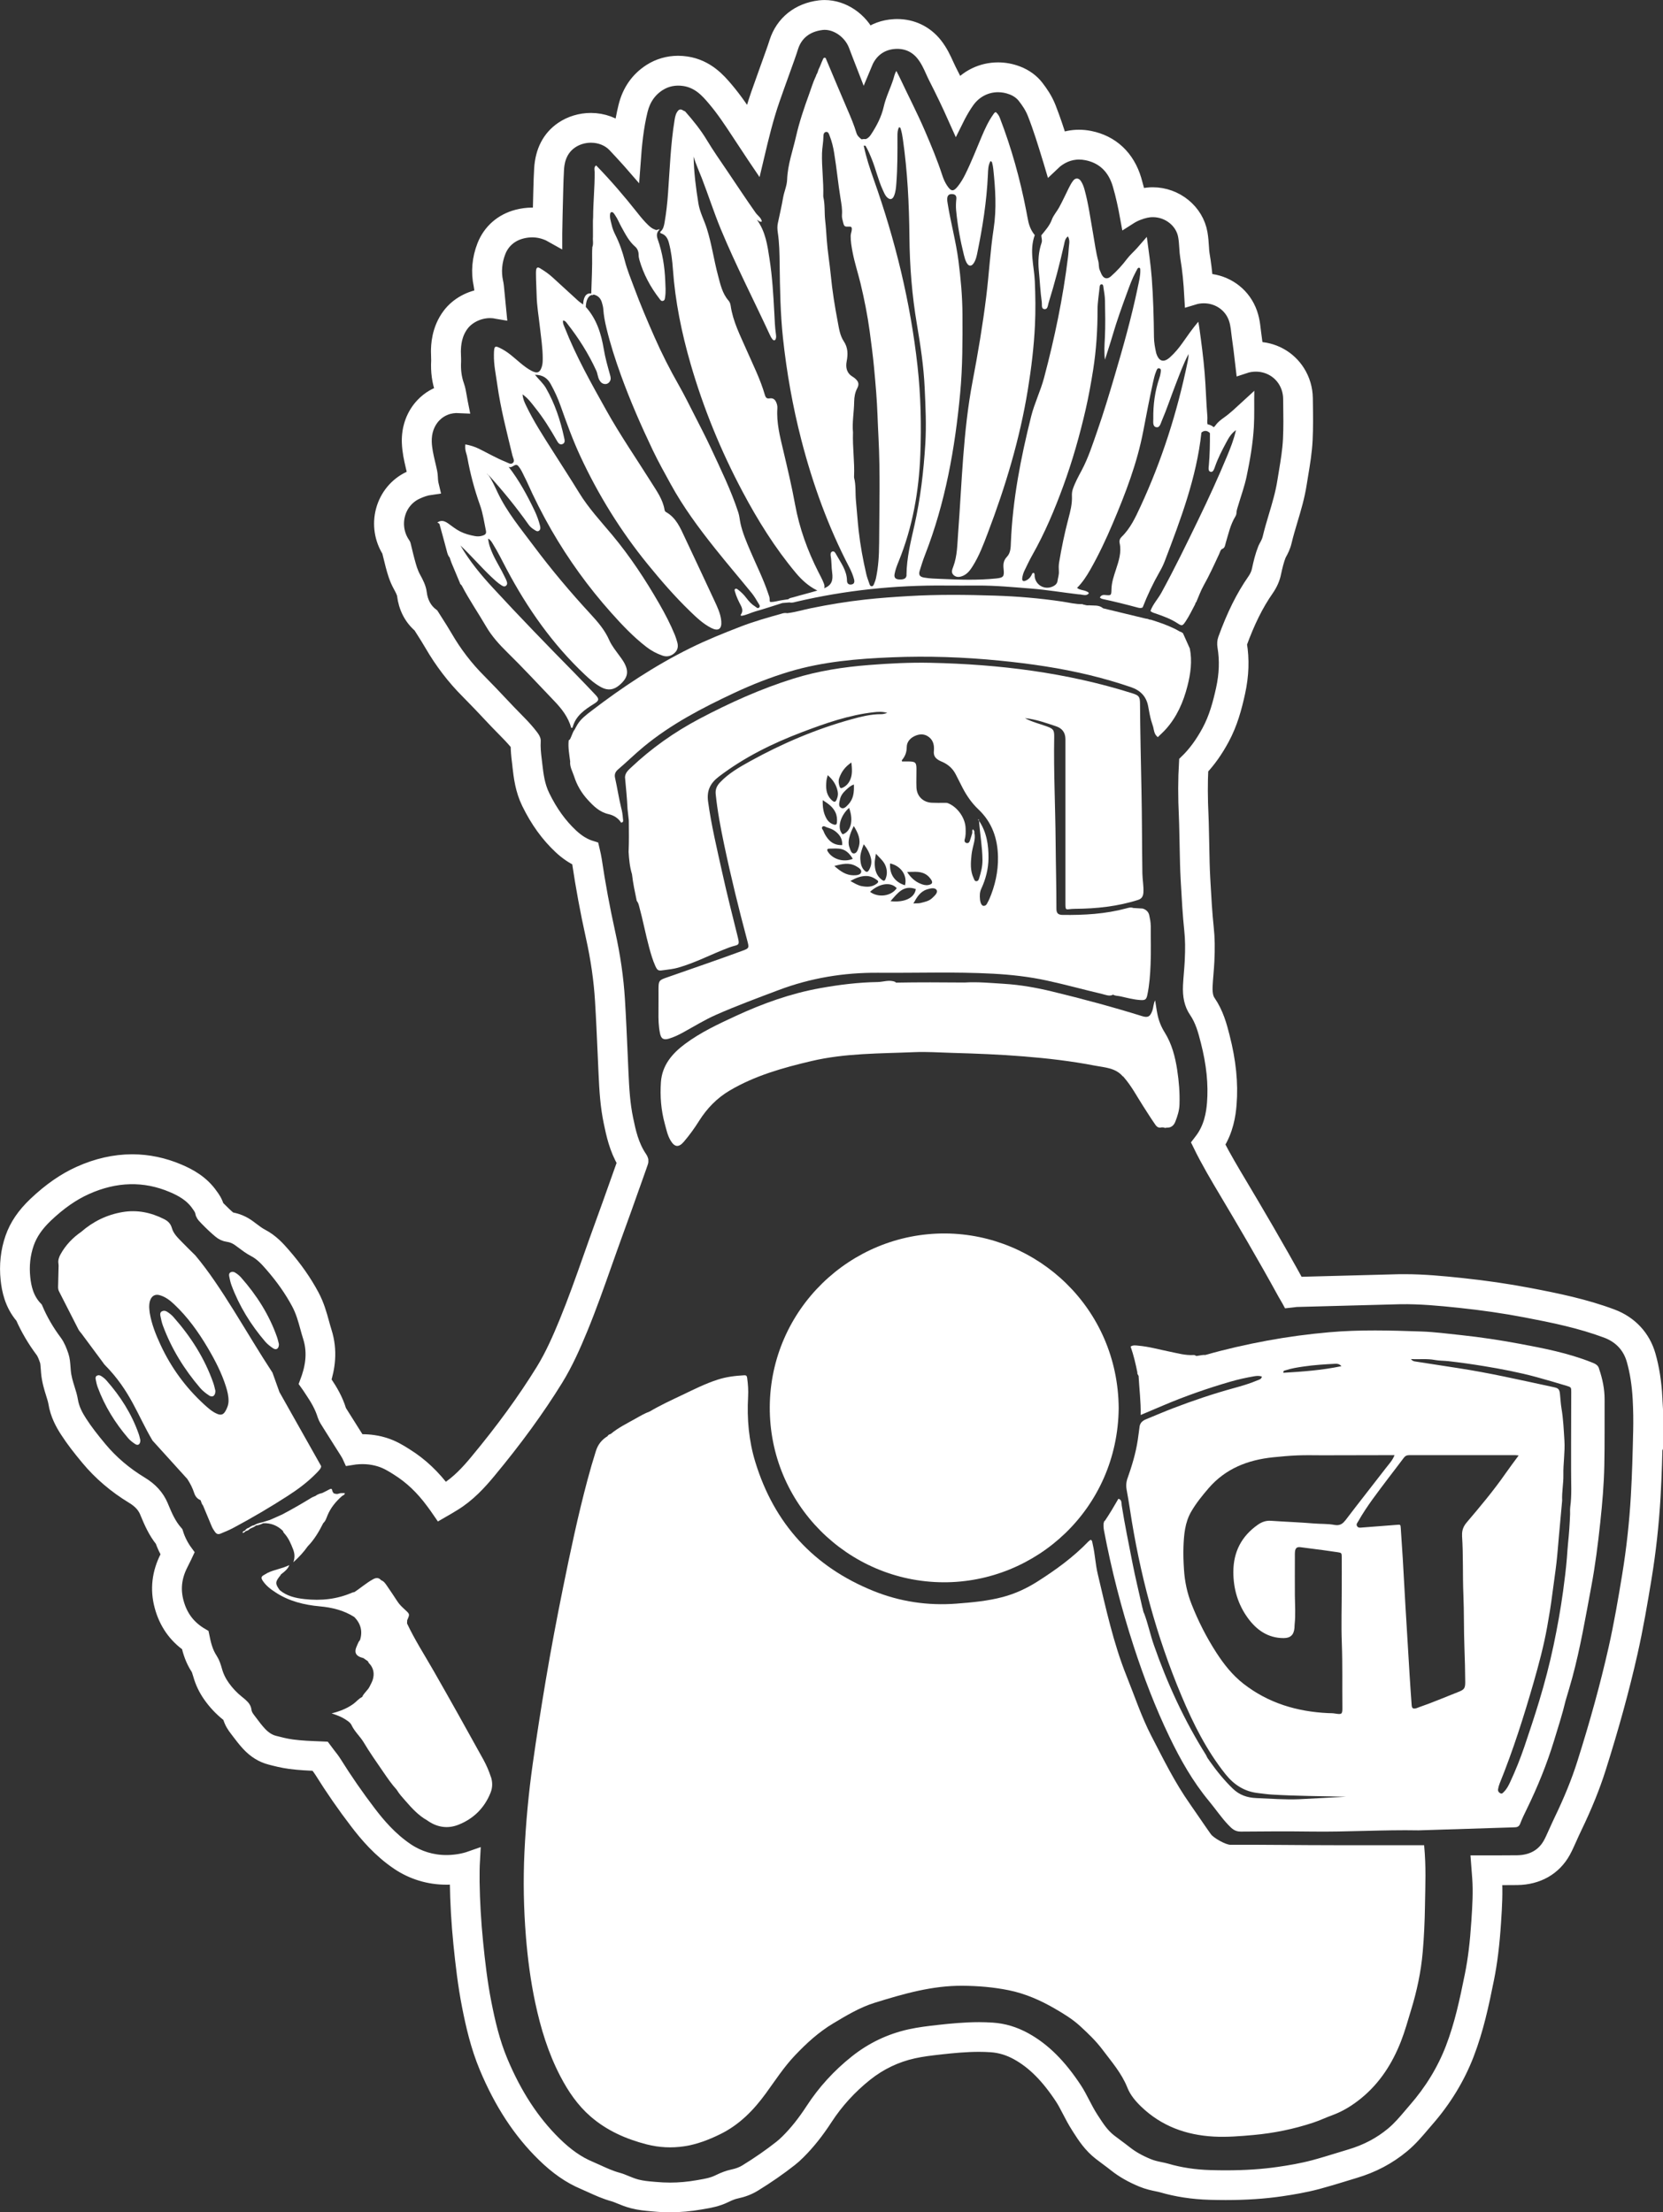 <?xml version="1.0" encoding="UTF-8"?>
<svg id="Layer_2" data-name="Layer 2" xmlns="http://www.w3.org/2000/svg" viewBox="0 0 480.38 639">
  <rect x="0" y="0" width="480.38" height="639" fill="#333333" stroke="none"/>
  <defs>
    <style>
      .cls-1 {
        stroke: #fff;
        stroke-miterlimit: 10;
        stroke-width: 5px;
      }

      .cls-1, .cls-2 {
        fill: #fff;
      }
    </style>
  </defs>
  <g id="Layer_1-2" data-name="Layer 1">
    <g>
      <path class="cls-2" d="M323.15,406.71c-.29,29.08-23.88,50.43-50.64,50.31-27.55-.12-50.36-22.62-50.15-50.74,.21-28.04,23.28-50.2,50.75-50.01,26.6,.19,49.84,21.58,50.04,50.44Z"/>
      <path class="cls-2" d="M328.56,396.48c-.51-2.55-1.1-5.08-1.97-7.55,.76-.48,1.51-.32,2.23-.25,3.04,.26,5.96,1.1,8.94,1.7,2.35,.47,4.66,1.16,7.1,1,.24-.02,.49,.18,.73,.28,0,.8-.75,.7-1.17,.83-4.75,1.41-9.47,2.91-14.21,4.37-.66,.2-1.25,.37-1.66-.37Z"/>
      <path class="cls-2" d="M336.2,324.02c.25,0,.51,.02,.76,.03-.27,.38-.51,.13-.76-.03Z"/>
      <path class="cls-2" d="M96.29,431.25c-.18-.06-.26-.18-.24-.37,.17,.07,.25,.19,.24,.37Z"/>
      <path class="cls-2" d="M324.31,309.22c.2,0,.31,.12,.35,.31-.19-.02-.32-.11-.35-.31Z"/>
      <path class="cls-2" d="M319.16,439.28c.01,.18-.07,.3-.24,.36-.03-.19,.07-.3,.24-.36Z"/>
      <path class="cls-2" d="M411.39,532.96h-25.96c-9.98,0-20.02-.16-30-.12-1.38,0-4.86-1.95-5.67-3.08-1.78-2.49-4.24-6.17-6-8.67-4.47-6.36-7.57-12.74-11.17-19.67-2.81-5.4-4.91-11.71-7.17-17.33-3.79-9.44-5.99-19.62-8.33-29.5-.67-2.82-.76-5.62-1.42-8.44-.16-.67-.12-1.27-.64-1.4-.21,.16-.44,.3-.63,.49-4.38,4.55-9.45,8.22-14.76,11.59-3.09,1.96-6.37,3.48-9.92,4.43-4.42,1.18-8.94,1.58-13.47,1.93-8.25,.63-16.26-.57-23.91-3.65-17.28-6.96-28.69-19.42-34.15-37.23-1.89-6.15-2.45-12.5-2.09-18.92,.1-1.83-.03-3.64-.28-5.45-.08-.55-.3-.74-.82-.71-2.62,.14-5.2,.45-7.72,1.27-3.58,1.16-6.92,2.85-10.29,4.46-3.14,1.49-6.3,2.95-9.29,4.72h0c-1.45,.53-2.78,1.31-4.12,2.07-2.44,1.38-4.99,2.6-7.16,4.43-.4,.1-.74,.28-.94,.65,0,0,0,0,0,0h0c-1.66,1.02-2.77,2.4-3.36,4.31-.87,2.76-1.68,5.53-2.42,8.32-2.74,10.25-4.93,20.63-7.04,31.02-1.82,8.97-3.52,17.97-5.04,26.99-1.34,7.97-2.6,15.96-3.73,23.96-1.2,8.49-1.99,17.01-2.4,25.56-.38,8.14-.23,16.29,.43,24.43,.52,6.41,1.35,12.77,2.69,19.05,1.57,7.36,3.74,14.51,7.24,21.22,2.27,4.36,5,8.38,8.74,11.63,4.71,4.08,10.24,6.52,16.23,8.06,3.58,.92,7.23,1.08,10.81,.55,3.63-.54,7.1-1.87,10.43-3.51,5.5-2.7,9.61-6.9,13.15-11.76,2.71-3.72,5.2-7.59,8.4-10.96,3.34-3.52,6.87-6.76,11.05-9.26,3.85-2.3,7.69-4.63,12.04-5.98,8.3-2.57,16.59-4.98,25.42-4.9,4.47,.04,8.89,.41,13.25,1.29,4.76,.96,9.17,2.9,13.36,5.33,2.56,1.48,5.09,3.03,7.26,5.02,2.28,2.1,4.53,4.23,6.42,6.74,2.64,3.52,5.57,6.84,7.22,10.99,.88,2.22,2.37,3.96,4.02,5.55,5.82,5.61,12.97,8.2,20.91,8.64,3.85,.21,7.71-.11,11.57-.46,5.85-.53,11.54-1.7,17.11-3.53,1.94-.64,3.77-1.52,5.68-2.21,3.1-1.14,5.86-2.88,8.4-4.97,5.3-4.37,8.88-9.98,11.36-16.32,1.15-2.94,1.99-5.99,2.91-9.02,1.69-5.5,2.89-11.1,3.38-16.82,.39-4.43,.58-8.88,.65-13.32,.1-6.33,.35-11.14-.24-17.46Z"/>
      <path class="cls-2" d="M280.88,240.58c-.02-.35-.12-.71,.12-1.05,.4,.26,.52,.62,.47,1.07-.2,0-.4,0-.59-.01Z"/>
      <path class="cls-2" d="M313.38,175.71c-.27,.06-.51,0-.7-.21,.25,.02,.5,.03,.7,.21Z"/>
      <path class="cls-2" d="M166.51,211.27c0-.3,.08-.54,.4-.63-.06,.26-.14,.51-.4,.63Z"/>
      <path class="cls-2" d="M30.59,385.19c.11,.11,.21,.22,.32,.33-.11-.11-.21-.22-.32-.33Z"/>
      <path class="cls-2" d="M47.66,412.89c.1,.11,.2,.22,.3,.33-.1-.11-.2-.22-.3-.33Z"/>
      <path class="cls-2" d="M282.82,237.03c-.16-.03-.27-.12-.27-.29,0-.04,.11-.08,.16-.12,.03,.14,.05,.28,.08,.43,0,0,.02-.02,.02-.02Z"/>
      <g>
        <path class="cls-2" d="M80.75,402.17l-2.04-5.7c-7.52-11.44-14.71-24.9-22.3-33.88-1.29-1.28-2.6-2.54-3.85-3.84-1.15-1.19-2.44-2.4-2.89-3.99-.39-1.37-1.17-2.08-2.3-2.65-3.78-1.9-7.74-2.73-11.95-2.02-4.53,.76-8.51,2.7-11.97,5.72,0,0,0,0,0,0-2.49,1.72-4.52,3.86-5.98,6.51-.45,.81-.76,1.73-.58,2.71,.03,.18,.04,.36,.04,.55l-.15,6.11c-.01,.42,.06,.83,.22,1.21l5.62,11.02c.14,.33,.68,.99,.92,1.26l6.23,8.4c.14,.23,.3,.45,.49,.64,7.47,7.58,9.41,14.47,13.8,21.87l10.03,11.07c.85,1.27,1.53,2.63,2.01,4.09,.32,.96,.87,1.67,1.82,2.04h0s0,0,0,0c.24,.51,.3,1.09,.71,1.52,.84,2.01,1.68,4.03,2.52,6.04,.25,.59,.59,1.13,.97,1.65,.45,.61,.91,.75,1.64,.45,1.34-.54,2.66-1.11,3.92-1.79,5.26-2.83,10.42-5.85,15.45-9.1,2.93-1.89,5.71-3.95,8.16-6.45,.54-.55,1.79-1.71,1.4-2.29l-11.92-21.15Zm-15.75,5.59c-.53,.87-1.24,1.03-2.2,.64-1.52-.62-2.71-1.72-3.89-2.8-5.32-4.88-9.49-10.61-12.53-17.15-1.38-2.97-2.59-6-3.13-9.25-.09-.53-.1-1.06-.15-1.6,0-.76,.05-1.5,.35-2.21,.46-1.12,1.41-1.62,2.57-1.32,1.72,.45,3.06,1.5,4.32,2.69,3.89,3.67,6.97,7.97,9.68,12.56,2.1,3.56,4,7.22,5.25,11.18,.42,1.33,.75,2.68,.75,4.09,0,1.18-.42,2.21-1.01,3.18Z"/>
        <g>
          <polygon class="cls-2" points="324.32 309.87 324.31 309.86 324.31 309.86 324.32 309.87"/>
          <path class="cls-2" d="M340.06,309.09c-.59-3.82-1.54-7.56-3.62-10.88-1.01-1.61-1.7-3.33-2.08-5.17-.28-1.36-.46-2.74-.68-4.1-.52,.95-.47,2.06-.84,3.05-.62,1.66-1.26,2.02-2.91,1.51-8.58-2.67-17.26-5-26-7.12-4.57-1.11-9.22-1.93-13.91-2.22-3.79-.23-7.59-.61-11.4-.37h0s0,0,0,0c-6.6-.06-13.2-.09-19.81,.03-.07-.07-.15-.13-.22-.21-1.7-.72-3.39,.01-5.09,.04-5.59,.09-11.12,.78-16.61,1.77-8.51,1.53-16.57,4.43-24.39,8.05-5.06,2.34-10.13,4.71-14.63,8.06-3.73,2.78-6.63,6.18-6.96,11.08-.27,4.03,.04,8.04,1.12,11.97,.46,1.66,.78,3.35,1.68,4.85,1.14,1.92,2.33,2.07,3.78,.4,1.65-1.91,3.12-3.96,4.46-6.09,2.27-3.6,5.15-6.58,8.81-8.74,7.34-4.34,15.45-6.6,23.65-8.53,9.76-2.3,19.77-2.15,29.7-2.57,3.63-.16,7.28,.11,10.92,.21,6.91,.19,13.8,.46,20.69,1.02,6.89,.55,13.75,1.35,20.53,2.66,2.84,.55,5.93,.61,8.06,3.08,.17,.05,.25,.18,.35,.31,2.19,2.51,3.72,5.45,5.5,8.22,1.18,1.84,2.34,3.69,3.59,5.48,.51,.73,1.06,.97,1.88,.74,.19,.02,.39,.03,.58,.05,.25,.15,.5,.14,.75,.03,0,0,0,0,0,.01,1.31,.07,2.11-.59,2.56-1.76,.62-1.6,1.14-3.2,1.19-4.95,.11-3.33-.15-6.63-.66-9.91Z"/>
        </g>
        <path class="cls-2" d="M141.81,513.28c-.56-1.74-1.29-3.42-2.16-5.01-4.74-8.57-9.51-17.14-14.38-25.64-2.6-4.55-5.45-8.96-7.69-13.72,.01-.31,.02-.61,.04-.92,.78-1.78,.76-1.75-.54-2.96-.81-.76-1.66-1.5-2.27-2.46-.98-1.52-2-3.02-3.02-4.51-.45-.66-.89-1.34-1.69-1.63h0s0,0,0,0c-.66-.77-1.41-.78-2.27-.32-1.98,1.06-3.64,2.58-5.52,3.77,0,0,0,0,0,0-.16,.03-.33,.02-.47,.08-4.46,1.97-9.12,2.45-13.92,1.91-2.57-.29-5.05-.85-7.11-2.57-1.38-1.89-1.35-2.39,.19-4.27,.07-.08,.1-.18,.15-.28,0,0,0,0,0,0q2.14-1.58,2.4-2.69c-2.07,1.04-4.29,1.28-6.26,2.25-.38,.19-.73,.46-1.11,.65-.76,.39-.77,.88-.33,1.55,.96,1.48,2.32,2.51,3.77,3.45,3.87,2.53,8.23,3.6,12.74,4.01,3.58,.33,6.96,1.14,10.01,3.1,0,0,0,0,0,0,1.83,1.9,2.44,4.1,1.62,6.65-.43,.43-.59,1.01-.84,1.53-.98,2.05-.44,3.11,1.84,3.68h0s0,0,0,0l1.31,.92s0,0,0,0c0,0,0,0,0,0,.1,.45,.48,.7,.73,1.04,.97,1.31,1.1,2.74,.65,4.26-.2,.67-.57,1.26-.86,1.89-.54,1.19-1.71,1.92-2.21,3.12,0,0,0,0,0,0-1,.45-1.65,1.35-2.51,1.97-1.83,1.33-3.89,2.14-6.31,2.76,1.54,.5,2.79,.97,3.92,1.7,.72,.47,1.48,.93,1.86,1.73,.85,1.8,2.35,3.12,3.39,4.78,1.77,2.97,3.75,5.8,5.71,8.64,1.23,1.79,2.45,3.59,3.92,5.2,.71,1.2,1.66,2.22,2.57,3.26,1.83,2.09,3.69,4.15,6.16,5.54h0c2.81,2.04,5.93,2.57,9.11,1.31,4.37-1.73,7.52-4.85,9.28-9.26,.59-1.49,.6-3,.11-4.54Z"/>
        <path class="cls-2" d="M97.84,431.43c-.55,.18-1.04,.06-1.54-.17h0c-.13-.1-.23-.21-.24-.38-.13-.46-.06-1.17-.92-.69-.68,.38-1.38,.71-2.08,1.06-.71,.14-1.36,.39-1.94,.83-.39,.18-.8,.31-1.16,.53-2.77,1.69-5.58,3.32-8.46,4.83-1.18,.53-2.37,1.05-3.55,1.58-.74,.23-1.49,.45-2.23,.68h0c-.83,.18-1.64,.38-2.36,.86h0c-.6,.04-1.02,.44-1.51,.72-.47,.13-.83,.4-1.09,.8,0,0,0,0,0,0-.14,.06-.31,.1-.43,.19-.12,.09-.29,.3-.26,.35,.16,.29,.36,.05,.52-.04,.13-.07,.23-.21,.34-.32h0c.47-.12,.93-.29,1.25-.68,.58-.32,1.25-.47,1.75-.96,0,0,0,0,0,0,.76-.06,1.45-.33,2.12-.66,0,0,0,0,0,0,2.23-.09,4.13,.68,5.71,2.25h0c.02,.29,.19,.49,.37,.69,1.22,1.33,1.9,2.96,2.54,4.61,.43,1.11,.58,2.25,.07,3.73,1.68-1.54,3-2.96,4.13-4.58,0,0,0,0,0,0,0,0,0,0,0,0,1.92-1.97,3.3-4.31,4.52-6.75,.67-.58,.89-1.43,1.21-2.2,.92-2.22,2.39-4,4.17-5.57,.29-.26,.81-.31,.85-.85-.6-.04-1.19-.08-1.76,.11Zm-12.19,15.01s-.03-.02-.05-.03c.02,0,.03,0,.04,0,0,.01,0,.03,0,.04,0,0,0,0,0,0,0,0,0,0,0,0Z"/>
        <path class="cls-2" d="M332.4,267.39c0-1.03-.21-2.02-.42-3.01-.21-.98-.85-1.63-1.9-1.96l-2.72-.16c-.7-.28-1.38-.06-2.05,.12-6.02,1.62-12.16,1.96-18.35,1.88-1.32-.02-1.8-.49-1.8-1.8,0-6.49-.18-12.98-.23-19.47-.08-10.03-.59-20.06-.41-30.09,.04-2.1-.28-2.43-2.28-3.14-2.07-.74-4.23-1.26-6.17-2.34,3.13,.33,6.06,1.37,9,2.36q2.68,.9,2.69,3.71c0,15.73,0,31.45,0,47.18,0,2.71,.02,1.85,2.75,1.83,6.26-.04,12.37-.7,18.26-2.58,1.08-.35,1.46-1.1,1.52-2.19,.1-1.84-.27-3.64-.3-5.46-.12-7.94-.09-15.87-.26-23.81-.17-8.42-.36-16.84-.42-25.26-.01-1.99-.34-2.36-2.26-2.96-18.94-5.98-38.42-8.37-58.19-8.8-5.96-.13-11.9,.17-17.84,.64-7.4,.58-14.7,1.7-21.81,3.92-9.46,2.95-18.45,7.01-27.2,11.63-7.2,3.81-13.8,8.47-19.73,14.07-.82,.77-1.68,1.53-1.74,2.79,.28,3.05,.59,6.1,.73,9.16,.11,1.11,.23,2.21,.37,3.32,.02,3.03,.08,6.07-.06,9.1,.13,2.18,.34,4.35,.98,6.45,.29,2.59,.84,5.13,1.37,7.68,.35,.42,.52,.9,.66,1.44,1.1,3.98,1.85,8.05,2.93,12.04,.49,1.81,1.01,3.62,1.78,5.34,.7,1.55,1.02,1.38,2.71,1.16,1.17-.15,2.69-.34,3.83-.67,5.17-1.47,9.73-3.95,14.75-5.83,2.55-.95,3.21-.28,2.56-2.89-1.57-6.29-3.16-12.58-4.56-18.91-1.49-6.75-3.11-13.48-4.05-20.35-.43-3.15,.61-5.31,3.09-7.2,7.33-5.59,15.49-9.61,24.05-12.86,6.73-2.55,13.51-4.95,20.73-5.75,1.19-.13,2.37-.24,3.89,.18-.83,.31-1.31,.38-1.79,.38-2.93-.01-5.75,.7-8.54,1.47-10.24,2.83-19.95,6.96-29.24,12.09-3.14,1.74-6.28,3.52-8.78,6.19-.89,.96-1.35,1.99-1.21,3.34,.5,4.87,1.41,9.67,2.41,14.44,1.96,9.34,4.23,18.61,6.7,27.83,.6,2.26,.57,2.26-1.7,3.09-7.2,2.65-14.47,5.11-21.71,7.66-2.04,.72-2.2,.93-2.22,3.14-.01,2.25,.02,4.51-.01,6.76-.03,2.04,.02,4.08,.42,6.09,.32,1.65,1.02,2.1,2.63,1.61,1.39-.42,2.7-1.04,3.98-1.74,3.2-1.75,6.29-3.68,9.65-5.16,5.9-2.6,11.93-4.82,17.96-7.1,9.32-3.52,18.93-5.1,28.84-5.02,11.05,.09,22.1-.32,33.15,.27,5.27,.28,10.47,.87,15.62,1.99,5.35,1.16,10.63,2.63,15.96,3.88,.97,.23,1.94,.7,2.98,.26,.02-.04,.04-.09,.05-.13,0,0,0,0,.01,.01,.61,.41,1.34,.36,2.01,.5,1.98,.42,3.94,.98,5.97,1.1,1.4,.09,1.71-.18,1.99-1.5,.6-2.88,.81-5.81,.93-8.74,.16-3.74,.03-7.49,.06-11.24Zm-149.76-15.02c.02-.09,.03-.18,.08-.2-.03,.07-.05,.13-.08,.2Zm74.48-2.98c3.13,.72,5.03,3.44,4.3,6.31-2.98-.91-4.54-3.24-4.3-6.31Zm-4.09-2.79c1.14,1.25,2.22,2.11,2.75,3.43,.5,1.24,.54,2.47,.07,3.71-.29,.76-.53,.82-1.17,.33-1.59-1.21-2.01-2.93-2.01-4.79,0-.78,.2-1.55,.35-2.68Zm-3.54-2.75c1.1,1.36,1.75,2.63,2.09,4.06,.28,1.2,.06,2.31-.55,3.37-.36,.62-.71,.72-1.25,.22-.97-.91-1.18-2.1-1.26-3.33-.1-1.47,.43-2.8,.98-4.32Zm-4.18-1.85c.27-1.13,.69-2.19,1.32-3.41,1.21,2.01,2.09,3.83,1.43,6.03-.25,.84-.58,1.9-1.44,1.89-.74,0-1-1.08-1.27-1.85-.32-.9-.25-1.77-.04-2.68Zm-1.89-1.02c-1.86-1.82-.48-5.64,1.86-7.63,1.41,3.89,.34,6.92-1.86,7.63Zm1.66-8.67c-.57,.6-1.29,1.49-2.14,1.02-.85-.46-.48-1.57-.32-2.37,.22-1.13,.92-2.03,1.76-2.8,.66-.61,1.31-1.24,2.28-1.56,.07,2.13-.07,4.12-1.59,5.71Zm-2.67-7.54c.63-1.79,1.67-3.29,3.53-4.53,.19,1.89,.32,3.46-.35,4.99-.44,1.01-1.13,1.78-2.14,2.27-.51,.25-.76,.18-.94-.37-.25-.78-.37-1.57-.1-2.35Zm-3.69,.77c.04-.47,.21-.93,.37-1.64,1.59,1.37,2.55,2.88,2.9,4.79,.11,.59,.06,1.14-.12,1.71-.45,1.43-.85,1.54-1.9,.42-1.4-1.51-1.43-3.37-1.25-5.27Zm-1.07,5.57c1.6,1.02,2.92,1.94,3.67,3.52,.45,.96,.52,1.93,.44,2.94-.04,.52-.3,.77-.86,.6-.97-.29-1.68-.89-2.17-1.77-.89-1.58-1.13-3.29-1.07-5.29Zm-.08,7.69c.39-.4,.9,.06,1.34,.2,.81,.25,1.62,.53,2.31,1.05,1.29,.98,2.17,2.18,2.06,4.05-1.75,.06-3.1-.56-4.13-1.85-.53-.67-.98-1.38-1.27-2.2-.15-.42-.73-.82-.31-1.25Zm1.54,7.14c-.31-.51-.15-.81,.46-.82,.91-.01,1.82-.07,2.72,0,1.88,.14,3.06,1.3,4.05,2.94-2.66,1.11-5.88,.11-7.23-2.12Zm8.09,4.2c.75,.41,1.76,.98,1.55,1.8-.2,.79-1.32,.89-2.22,.88-2.13-.02-3.72-1.12-5.52-2.69,2.3-.62,4.24-1.05,6.18,0Zm1.81,5.83c-1.15-.21-2.16-.83-3.37-1.51,1.56-.86,2.87-1.39,4.36-1.44,1.31-.05,2.38,.46,3.38,1.2,.48,.36,.32,.66-.11,1-1.3,1-2.76,1.02-4.25,.74Zm2.32,1.63c2.45-2.32,5.87-3.07,7.7-1.07-1.53,2.32-5.32,2.85-7.7,1.07Zm5.91,2.69c2.06-2.34,3.79-4.79,7.3-3.49-.31,2.5-3.23,3.96-7.3,3.49Zm4.79-8.43c1.72-.02,3.14-.21,4.54,.28,1,.35,1.75,.99,2.34,1.84,.64,.92,.4,1.42-.73,1.64-.77,.15-1.51-.06-2.18-.33-1.61-.63-2.87-1.73-3.97-3.43Zm7.24,7.54c-.94,.9-2.16,1.1-3.33,1.41-.66,.17-1.36,.05-2.1,.16,.97-1.76,1.92-3.42,3.91-4.07,.99-.32,2.32-.64,2.81,.19,.44,.74-.6,1.65-1.29,2.31Zm16.45,.38c-.06,.15-.11,.3-.2,.44-.36,.57-.47,1.39-1.35,1.43-.56,.02-.98-.75-1.09-1.95-.1-1.02-.08-2.03,.37-2.99,1.31-2.8,2.06-5.78,2.09-8.84,.04-3.8-.54-7.53-2.74-10.79,.28,3.8,.97,7.56,1,11.39,.01,1.79-.43,3.49-.95,5.18-.13,.43-.28,.85-.8,.87-.55,.01-.62-.5-.8-.87-1.04-2.18-.85-4.48-.61-6.76,.12-1.21,.48-2.4,.74-3.6,.19-.89,.31-1.79,.07-2.69-.19-.26-.38-.79-.59-.01-.24,.77-.45,1.54-.72,2.3-.15,.43-.48,.75-.99,.59-.51-.16-.61-.61-.48-1.05,.33-1.05,.29-2.12,.26-3.19-.08-2.98-2.35-6.17-5.11-7.25-.37-.15-.73-.1-1.11-.1-1.18,0-2.36,.03-3.54-.03-2.53-.12-4.33-1.87-4.44-4.4-.08-1.82,.02-3.64,0-5.47-.03-1.75-.33-2.01-2.1-2.05-.69-.01-1.39,0-2.07,0-.02-.17-.08-.31-.04-.37,.92-1.09,1.39-2.24,1.4-3.75,0-1.68,1.2-2.84,2.77-3.42,1.34-.49,2.64-.36,3.78,.6,1.26,1.05,1.42,2.56,1.29,3.97-.13,1.41,.51,2.09,1.55,2.68,.33,.18,.68,.32,1.02,.47,1.67,.77,2.94,1.94,3.77,3.59,.65,1.29,1.3,2.58,1.97,3.87,1.2,2.3,2.67,4.42,4.55,6.19,3.96,3.74,5.56,8.42,5.66,13.71,.08,4.29-.85,8.4-2.55,12.33Z"/>
        <path class="cls-2" d="M62.22,401.72c0,1.5-.86,2.01-1.87,1.32-.9-.61-1.77-1.27-2.49-2.1-4.63-5.4-8.32-11.36-10.8-18.04-.34-.92-.54-1.89-.73-2.85-.09-.45-.09-.98,.39-1.26,.48-.28,.99-.24,1.48,.05,.71,.43,1.36,.95,1.92,1.58,4.99,5.65,8.99,11.89,11.5,19.04,.29,.82,.45,1.69,.6,2.26Z"/>
        <path class="cls-2" d="M80.57,388.23c0,1.35-.78,1.81-1.69,1.2-.81-.55-1.6-1.15-2.25-1.9-4.18-4.88-7.52-10.27-9.76-16.3-.31-.83-.49-1.71-.66-2.58-.08-.4-.08-.88,.36-1.14,.44-.25,.9-.21,1.33,.05,.65,.39,1.23,.86,1.73,1.42,4.51,5.11,8.12,10.75,10.39,17.21,.26,.75,.41,1.53,.55,2.04Z"/>
        <path class="cls-2" d="M40.54,416c0,1.22-.7,1.63-1.52,1.08-.73-.49-1.44-1.03-2.02-1.71-3.76-4.39-6.76-9.23-8.77-14.66-.28-.74-.44-1.54-.59-2.32-.07-.36-.07-.79,.32-1.02,.39-.23,.81-.19,1.2,.04,.58,.35,1.11,.77,1.56,1.28,4.05,4.59,7.3,9.66,9.34,15.47,.24,.67,.37,1.38,.49,1.84Z"/>
        <path class="cls-2" d="M333.1,209.89c.23,.96,.29,2.12,1.18,2.87,0,0,0,0,0,0,.05,.06,.1,.12,.15,.17,.76-.75,1.57-1.46,2.29-2.26,3.24-3.59,5.11-7.9,6.29-12.52,.91-3.55,1.41-7.17,.69-10.82l-1.99-4.45c-1.29-.85-.17,.02-1.43-.76-.36-.22-.74-.41-1.12-.59-2.16-1.05-4.42-1.81-6.71-2.53-.13-.04-.22-.04-.29,0-.37-.14-.73-.31-1.14-.31-4.13-1-8.26-1.99-12.38-2.99-1.19-1.05-2.68-.72-4.06-.87-.41,.06-.81,.02-1.19-.12-.25-.04-.5-.06-.71-.21-2,.05-3.93-.46-5.88-.75-6.42-.95-12.88-1.5-19.35-1.71-8.31-.27-16.62-.36-24.94,.13-4.23,.25-8.44,.54-12.65,1.01-5.22,.58-10.39,1.43-15.53,2.48-2.31,.47-4.56,1.17-6.91,1.45-.08-.01-.15-.02-.23-.03-.47-.07-.93,.02-1.38,.16-4,1.13-8.01,2.25-11.89,3.75-4.95,1.91-9.87,3.89-14.63,6.25-10.12,5.02-19.49,11.23-28.44,18.08-1.53,1.17-3.09,2.33-4.1,4.03-.16,.27-.31,.54-.46,.82-.08,.14-.15,.28-.22,.42-.03,.05-.05,.1-.08,.15-.5,.59-.68,1.38-1.01,2.07-.19,.38-.25,.81-.7,1.01-.23,2.06,.17,4.08,.42,6.11,0,0,0,0,0,0,0,0,0,0,0,0-.15,1.55,.65,2.84,1.11,4.23h0c.81,2.57,2.13,4.84,3.95,6.83,1.7,1.85,3.42,3.58,6.06,4.17,1.41,.32,2.76,1.11,3.61,2.46,.82-.13,.54-.76,.51-1.22-.07-1.1-.25-2.18-.54-3.24-.68-2.82-1.1-5.68-1.74-8.51-.23-1.03,.13-1.77,.88-2.41,2.49-2.12,4.82-4.43,7.34-6.51,7.93-6.56,16.97-11.26,26.22-15.59,5.15-2.41,10.44-4.5,15.9-6.14,9.69-2.91,19.7-3.74,29.72-4.15,10.34-.42,20.69-.06,31,.96,8.81,.87,17.57,2.13,26.19,4.23,3.96,.97,7.88,2.1,11.74,3.42,2.8,.95,4.53,2.72,5.04,5.68,.23,1.32,.48,2.64,.83,3.94l.57,1.82Zm7.03-26.03h0s-.04-.01-.05-.02c0-.01,.02-.02,.02-.03,.01,.02,.02,.03,.03,.05Zm-.73-1.1s.07,.07,.11,.11c0,0,0,0,0,0,0,0,0,0,0,0,0,0,0,0,0,0,0,0,0,0,0,0-.04-.02-.09-.03-.13-.05,0-.02,.02-.04,.03-.06Zm1.36,11.41s0-.01,.01-.02c0,0,0,.02,0,.03,0,0,0,0-.01,0Z"/>
      </g>
      <path class="cls-2" d="M375.28,519.68c-4.13,.16-8.09-.15-12.36-.33-2.67-.11-4.88-.87-6.8-2.72-2.52-2.43-4.69-5.13-6.71-7.98-.1-.15-.19-.3-.29-.44-.32-.38-.54-.82-.73-1.27-6.29-10.02-11.21-20.67-15.09-31.83-1.04-2.98-1.67-6.09-2.78-9.05-.26-.42-.32-.9-.42-1.36-.04-.16-.08-.32-.14-.48-.95-4.27-2-8.53-2.84-12.83-1.07-5.5-2.21-10.99-3.09-16.53-.11-.68,.09-1.68-.96-1.97-1.24,2.17-2.52,4.32-3.92,6.4-.08,.12-.16,.24-.24,.36-.04,.1-.08,.2-.12,.3-.05,.7-.02,1.38,.11,2.08,2.14,11.3,4.99,22.41,8.54,33.35,2.92,8.99,6.29,17.81,10.39,26.33,3.15,6.54,6.71,12.84,11.37,18.46,1.88,2.27,3.6,4.81,5.56,6.88,1.17,1.23,2.01,2,3.7,1.98,6.81-.07,13.63-.1,20.45-.01,10.3,.14,20.59-.54,30.89-.35l27.54-.87c.9,0,1.47-.17,1.82-1.13,.54-1.45,1.24-2.84,1.92-4.24,3.1-6.36,5.76-12.89,7.83-19.67,1.17-3.84,2.41-7.65,3.34-11.56,0,0,0,0,0,0,.64-2.2,1.32-4.39,1.92-6.6,2.34-8.64,3.83-17.46,5.48-26.25,1.16-6.16,1.94-12.38,2.61-18.61,.59-5.49,1.06-10.99,1.17-16.51,.13-6.33,.05-12.66,.08-19,.01-3.03-.6-5.94-1.57-8.79,0,0,0,0,0,0-.26-1.25-1.32-1.61-2.31-2-6.7-2.65-13.75-4.02-20.79-5.33-5.52-1.03-11.08-1.87-16.68-2.47-3.88-.41-7.76-.93-11.66-1.06-8.84-.31-17.69-.56-26.53,.22-6.04,.53-12.04,1.33-17.98,2.43-5.99,1.11-11.95,2.46-17.82,4.14-.88-.08-1.72,.21-2.58,.28-.08,.07-.16,.16-.25,.19-5.2,1.6-10.4,3.2-15.6,4.81-.45,.14-.83,.12-1.19-.18-.11,.4,.25,.64,.35,.97h0c.2,3.75,.69,7.49,.6,11.26,2.12-.9,4.23-1.79,6.35-2.69,6.41-2.73,12.97-5.03,19.66-6.96,2.21-.64,4.45-1.13,6.71-1.52,.73-.13,1.47-.2,2.28,.06-.1,.79-.74,.88-1.24,1.09-2.22,.95-4.54,1.62-6.86,2.26-5.94,1.63-11.77,3.6-17.52,5.8-2.6,1-5.16,2.1-7.73,3.15-1.04,.43-1.72,.95-1.95,2.04h0c-.18,1.33-.34,2.65-.54,3.98-.59,3.93-1.76,7.71-3.09,11.45-.26,.94-.32,1.86-.14,2.85,.35,1.89,.67,3.8,.96,5.7,2.81,18.6,7.62,36.65,14.94,54,3.36,7.98,7.21,15.68,12.64,22.5,2.47,3.1,5.49,5.06,9.46,5.5,1.28,.14,2.56,.34,3.84,.42,7.17,.44,14.36,.45,21.54,.63l-13.55,.72Zm-3.98-123.88c1.73-.57,3.53-.85,5.32-1.11,3.01-.44,6.05-.63,9.09-.78,.58-.03,1.14,.01,1.79,.69-5.69,1.18-11.23,1.58-16.77,1.91-.11-.62,.28-.62,.56-.71Zm17.27,43.38c-.86,1.14-1.76,1.52-3.15,1.26-1.9-.35-3.85-.24-5.77-.4-4.17-.35-8.35-.49-12.52-.78-1.43-.1-2.63,.33-3.76,1.12-4.75,3.32-7.1,7.87-7.1,13.66,0,4.86,1.3,9.33,4.16,13.27,2.54,3.5,5.84,5.83,10.37,5.83,1.99,0,2.95-.95,3.12-2.93,.03-.37,.02-.75,.06-1.13,.29-2.73,.09-5.45,.06-8.18-.03-3.81,0-7.62,0-11.43,0-.43-.02-.86,.03-1.29,.12-1.05,.57-1.42,1.6-1.29,2.23,.28,4.46,.57,6.69,.87,1.33,.18,2.65,.38,3.98,.57,1.17,.17,1.23,.21,1.24,1.42,.02,2.95,0,5.9,0,8.86,0,5.31-.18,10.63,.02,15.94,.23,6.17,.09,12.33,.16,18.5,.03,2.11-.1,2.21-2.19,1.87-.64-.11-1.28-.08-1.92-.11-9-.42-17.29-2.89-24.48-8.5-3.16-2.47-5.62-5.58-7.79-8.93-2.86-4.42-5.24-9.11-7.17-14-1.27-3.2-1.98-6.53-2.2-9.99-.14-2.2-.23-4.39-.15-6.58,.13-3.54,.41-7.07,2.26-10.24,1.41-2.42,3.16-4.58,4.98-6.7,4.92-5.7,11.34-8.19,18.64-8.95,2.34-.24,4.69-.45,7.03-.55,2.41-.1,4.82-.03,7.23-.03,6.6-.01,13.2-.03,19.8-.04,.27,0,.53,0,1.03,0-.6,1.54-1.59,2.54-2.43,3.63-3.93,5.1-7.93,10.15-11.82,15.27Zm33.76,4.4c.38,5.68,.15,11.38,.39,17.06,.22,5.1,.1,10.2,.3,15.29,.13,3.27,.2,6.54,.23,9.82,.01,1.89-.25,2.27-2.03,2.96-3.79,1.48-7.53,3.1-11.39,4.42-.25,.09-.49,.22-.75,.28-.96,.22-1.24,.01-1.31-.99-.2-2.78-.4-5.56-.57-8.34-.43-6.9-.85-13.81-1.25-20.71-.26-4.34-.47-8.68-.73-13.01-.18-3-.38-5.99-.59-8.99-.07-1.05-.1-1.03-1.17-.94-3.37,.27-6.73,.52-10.1,.78-.48,.04-.98,.12-1.32-.36-.4-.59,.06-1,.31-1.45,2.49-4.41,5.62-8.37,8.64-12.4,1.48-1.97,3.02-3.9,4.48-5.89,.43-.59,.91-.81,1.62-.81,10.2,.01,20.4,0,30.6,0,.25,0,.5,.04,.99,.09-1.37,1.87-2.65,3.56-3.87,5.31-3.41,4.89-7.24,9.45-11.1,13.99-1,1.17-1.47,2.36-1.36,3.91Zm31.25-8.18c-.09,.63-.02,1.29-.04,1.93-.1,2.78-.29,5.55-.58,8.31-.15,1.43-.23,2.88-.34,4.31-.26,3.2-.66,6.38-1.09,9.55-.72,5.29-1.67,10.54-2.77,15.77-1.15,5.45-2.56,10.82-4.17,16.14-1.32,4.36-2.76,8.68-4.22,12.99-1.19,3.5-2.56,6.93-4.12,10.28-.47,1.01-.98,2.03-1.8,2.84-.29,.29-.55,.71-1.08,.43-.49-.25-.72-.68-.63-1.19,.1-.57,.26-1.15,.48-1.69,3.85-9.49,6.94-19.23,9.77-29.06,1.52-5.3,2.94-10.61,3.92-16.04,.57-3.15,1.09-6.31,1.49-9.49,.38-3.02,.85-6.02,1.2-9.05,.3-2.6,.48-5.21,.72-7.82,.3-3.3,.6-6.59,.9-9.89,0-.11,.03-.21,.03-.32-.12-2.47,.4-4.91,.35-7.38-.07-3.32,.51-6.63,.3-9.95-.2-3.09-.32-6.19-.84-9.25-.23-1.37-.29-2.76-.44-4.14-.15-1.42-.44-1.72-1.8-2.01-4.75-1.02-9.5-2.08-14.26-3.06-4.44-.92-8.9-1.76-13.39-2.45-4.11-.63-8.22-1.27-12.34-1.91-.42-.06-.82-.15-1.28-.7,2.47,.12,4.7-.16,6.92,.26,1.31,.24,2.66,.2,3.99,.35,3.4,.39,6.78,.87,10.15,1.42,5.11,.84,10.2,1.81,15.21,3.17,2.89,.78,5.76,1.64,8.63,2.5,1.42,.43,1.43,.46,1.42,1.86,0,4.88-.02,9.76-.04,14.65v8.03c-.02,3.53,.24,7.07-.26,10.59Z"/>
      <g>
        <polygon class="cls-2" points="190.48 66.36 190.48 66.36 190.49 66.36 190.48 66.36"/>
        <path class="cls-2" d="M362.28,112.92c-1.36,1.25-2.47,2.26-3.58,3.28-1.64,1.5-3.23,3.05-5.04,4.34-.91,.65-1.8,1.3-2.46,2.21-.18,.24-.36,.49-.61,.63-.51-.44-1.12-.71-1.75-.82-.24-.72,0-1.45-.07-2.17-.36-4.22-.44-8.45-.79-12.67-.36-4.38-.94-8.72-1.54-13.07-.07-.53-.18-1.06-.3-1.72-1.74,2.07-3.16,4.11-4.59,6.15-1.04,1.48-2.19,2.85-3.53,4.07-1.84,1.68-3.23,1.3-4-1.05-.03-.1-.06-.2-.08-.31-.32-1.45-.58-2.91-.6-4.39-.06-5.72-.21-11.42-.64-17.13-.3-3.94-.9-7.83-1.43-11.85-.99,1.13-1.87,2.17-2.77,3.18-.97,1.09-2.08,2.03-2.97,3.21-1.37,1.81-2.91,3.5-4.63,5.01-1,.88-1.96,.73-2.61-.42-.24-.41-.37-.88-.58-1.31-.4-.84-.22-1.78-.45-2.64-.71-2.67-1.05-5.4-1.53-8.1-.75-4.21-1.31-8.47-2.45-12.6-.24-.88-.56-1.72-1.06-2.47-.61-.91-1.56-.96-2.22-.1-.48,.62-.87,1.33-1.22,2.03-.94,1.9-1.82,3.82-2.83,5.68-.66,1.21-1.64,2.27-2.1,3.52-.66,1.81-1.9,3.13-3.05,4.56,0,.72,.34,1.37,.07,2.16-.89,2.59-1.05,5.3-.79,8.01,.3,3.06,.43,6.13,.86,9.17,.1,.74-.23,1.9,.78,1.98,.96,.08,.95-1.1,1.18-1.82,1.73-5.57,3.21-11.21,4.49-16.91,.17-.77,.25-1.64,1.09-2.28,.43,.77,.46,1.46,.38,2.13-.16,1.26-.19,2.54-.35,3.8-1.44,11.81-3.87,23.42-6.92,34.91-1.01,3.8-2.78,7.36-3.73,11.15-2.99,11.94-5.34,24-5.85,36.35-.06,1.46-.04,3.05-1.15,4.21-.95,.99-1.11,2.1-.97,3.37,.25,2.31,.05,2.66-2.2,2.89-5.28,.54-10.59,.36-15.88,.12-1.63-.07-3.28-.1-4.91-.39-1.27-.23-1.59-.82-1.23-1.99,.47-1.52,.94-3.04,1.52-4.52,5.88-15.05,8.67-30.77,10.17-46.77,.71-7.56,.69-15.13,.66-22.71-.02-5.2-.49-10.37-1.16-15.52-.71-5.48-2.18-10.81-3.07-16.25-.09-.58-.21-1.15-.17-1.74,.06-.91,.56-1.33,1.47-1.26,.85,.06,1.24,.5,1.16,1.36-.11,1.11-.17,2.22-.06,3.33,.41,4.34,1.18,8.61,2.23,12.83,.19,.77,.4,1.55,.77,2.25,.62,1.17,1.44,1.21,2.14,.1,.49-.77,.72-1.65,.91-2.54,1.57-7.59,2.79-15.22,3.13-22.97,.06-1.32,.06-2.69,.74-3.88,.39,.1,.44,.32,.49,.52,.15,.56,.26,1.14,.32,1.72,.61,5.75,.99,11.47,.11,17.26-.99,6.49-1.33,13.07-2.14,19.59-1.01,8.21-2.39,16.36-3.94,24.49-2.77,14.51-3.08,29.27-4.19,43.95-.24,3.21-.23,6.48-1.38,9.56-.32,.85-.74,1.75,.11,2.5,.87,.76,1.89,.56,2.84,.11,1.2-.57,1.95-1.61,2.63-2.69,1.88-2.98,3.11-6.26,4.35-9.53,5.12-13.46,9.27-27.19,11.59-41.44,1.01-6.18,1.76-12.39,2.06-18.63,.2-4.23,.15-8.48-.04-12.72-.2-4.44-1.65-8.88-.01-13.33-.98-1.16-1.57-2.54-1.88-3.98-.22-1.03-.4-2.06-.6-3.1-1.78-9.16-4.27-18.11-7.63-26.82-.26-.68-.65-1.18-1.15-1.63-.42,.13-.59,.48-.8,.78-1.38,1.96-2.36,4.13-3.29,6.32-1.54,3.65-2.98,7.35-4.74,10.9-.59,1.19-1.26,2.33-2.08,3.37-1.32,1.68-1.99,1.64-3.19-.18-.62-.94-1.05-1.96-1.39-3.02-1.43-4.38-3.21-8.62-5.03-12.85-2.2-5.11-4.77-10.04-7.13-15.07-.32-.68-.67-1.34-1.08-2.14-.52,.88-.64,1.67-.88,2.42-.86,2.67-2.15,5.18-2.77,7.93-.66,2.92-2.04,5.54-3.67,8.02-.36,.55-.84,1.08-1.5,1.32-.41-.04-.83-.02-1.23,.07-.65-.5-1.24-1.02-1.49-1.87-.68-2.27-1.6-4.45-2.54-6.62-2.15-4.98-4.24-10-6.35-15-.61-.29-.69,.23-.86,.58-.4,.84-.68,1.74-1.11,2.57v-.02c-.23,.53-.31,1.12-.64,1.62v-.02c-.15,.22-.13,.52-.3,.74-.75,1.58-1.23,3.26-1.83,4.89-1.47,4.03-2.85,8.1-3.8,12.27-.94,4.15-2.43,8.18-2.58,12.51-.06,1.77-.87,3.47-1.16,5.19-.42,2.45-.99,4.86-1.5,7.29-.22,.94-.17,1.89-.03,2.84,.45,2.99,.49,6.03,.53,9.03,.09,7.15,.2,14.29,.96,21.42,1.07,9.93,2.81,19.73,5.3,29.39,3.3,12.77,7.76,25.11,13.87,36.83,.56,1.08,1.03,2.21,1.35,3.39,.19,.72,.17,1.43-.8,1.56-.8,.11-1.22-.37-1.23-1.11-.03-2.94-1.78-5.16-3.1-7.55-.24-.43-.55-1.09-1.15-.87-.56,.2-.53,.9-.44,1.41,.27,1.52,.18,3.07,.4,4.59,.35,2.5-.22,3.74-2.28,4.62,.16-.45,.06-.94-.12-1.42-.43-1.14-1.03-2.21-1.58-3.3-3.14-6.18-5.47-12.63-6.72-19.47-.96-5.27-2.2-10.48-3.43-15.69-.94-3.96-1.97-7.93-1.69-12.08,.03-.37,0-.75-.1-1.11-.32-1.1-.82-2.01-2.19-1.78-.83,.14-1.12-.32-1.32-1.01-1.31-4.55-3.45-8.77-5.34-13.09-1.8-4.12-3.89-8.14-4.54-12.68-.08-.53-.26-1.06-.61-1.46-1.82-2.09-2.36-4.7-3.04-7.26-1.21-4.51-1.83-9.15-3.25-13.61-.77-2.42-2.01-4.66-2.42-7.22-.72-4.46-1.3-8.93-1.38-13.52,.64,2.21,1.59,4.23,2.39,6.3,1.89,4.89,3.49,9.91,5.49,14.73,4.29,10.32,9.42,20.27,14.12,30.42,.2,.43,.41,.86,.71,1.24,.16,.2,.34,.44,.64,.38,.3-.07,.36-.36,.43-.61,.09-.37,.05-.74,0-1.11-.3-2.05-.36-4.12-.47-6.17-.28-5.24-.58-10.47-1.39-15.65-.6-3.86-1.1-7.78-3.64-11.3,.57,.37,.92,.76,1.43,.54-.19-1.13-1.2-1.69-1.8-2.54-2.81-3.98-5.48-8.05-8.21-12.08-1.99-2.94-4.03-5.84-5.86-8.88-1.81-3.01-3.99-5.7-6.3-8.32-.61-.18-1.11-.86-1.85-.38-.82,.78-1.02,1.83-1.19,2.87-1.14,6.99-1.38,14.06-1.89,21.11-.2,2.85-.51,5.67-1,8.48-.17,.98-.37,1.99-1.22,2.68-.02,.08-.04,.17-.06,.25,.06,.06,.11,.13,.17,.19,1.38,.4,2,1.42,2.35,2.74,.67,2.52,.99,5.11,1.17,7.69,.66,9.3,2.52,18.36,5.1,27.29,3.71,12.83,8.75,25.13,15.01,36.91,4.41,8.3,9.36,16.26,15.41,23.49,1.68,2.01,3.6,3.75,5.94,4.95,.09,.04,.18,.09,.27,.13-2.33,.71-4.71,1.28-7.04,1.97-.46,.14-1.03,.16-1.33,.54-.21,.02-.43,.05-.63,.09-.54,.07-1.09,.15-1.63,.25-1,.19-1.98,.49-2.99,.46-.12-.13-.18-.33-.16-.62,.04-.66-.23-1.25-.43-1.84-1.41-4.22-3.42-8.2-5.16-12.28-1.1-2.58-2.21-5.15-2.83-7.9-.24-1.08-.3-2.18-.65-3.25-2.1-6.41-5.06-12.44-7.89-18.53-1.54-3.31-3.24-6.56-4.9-9.82-1.44-2.83-2.85-5.68-4.42-8.44-2.57-4.51-4.92-9.14-7.01-13.89-2.07-4.69-4.08-9.41-5.86-14.22-.96-2.58-2.02-5.14-2.7-7.79-.68-2.63-1.56-5.15-2.78-7.57-.46-.91-.81-1.86-1.03-2.83-.23-1.02-.6-2.04-.43-3.12,.08-.53,.52-.69,.91-.33,.23,.21,.38,.5,.56,.76,.74,1.04,1.17,2.25,1.8,3.36,1.13,2.02,2.15,4.11,3.97,5.68,.63,.54,.98,1.38,.99,2.27,0,.53,.08,1.04,.23,1.56,1.19,4.12,3.17,7.82,5.79,11.2,.27,.34,.48,.75,.99,.63,.59-.14,.57-.66,.65-1.14,.23-1.52,.1-3.02,.04-4.55-.16-4.15-.8-8.2-2.18-12.1-.41-1.16-.31-2.01,.53-2.83-.1-.11-.2-.11-.3,0-.11,.02-.21,.05-.32,.07-.22,.1-.44,.11-.65-.03-.78-.23-1.38-.73-1.97-1.28-1.15-1.09-2.15-2.31-3.14-3.56-3.76-4.76-7.7-9.36-11.94-13.71-.73,.49-.44,1.25-.43,1.88,.05,4.37-.43,8.71-.44,13.08-.12,1.26-.02,2.51-.05,3.77,0,.65,0,1.3,0,1.95-.1,.97,.2,1.97-.18,2.92-.02,.63-.08,1.26-.06,1.88,.07,3.85-.13,7.69-.25,11.53-1.74-.31-2.29,1.48-2.35,3.17-.48-.38-1.01-.69-1.46-1.11-2.46-2.25-4.93-4.49-7.38-6.75-1.1-1.01-2.32-1.84-3.59-2.61-.73-.44-1.05-.24-1.16,.6-.04,.37-.03,.74-.03,1.11,0,2.01,.15,4.02,.19,6.02,.06,3.14,.61,6.2,.95,9.3,.33,2.99,.81,5.97,.81,8.99,0,.79-.01,1.58-.25,2.36-.52,1.74-1.3,2.1-2.94,1.26-1.18-.61-2.23-1.43-3.25-2.27-1.67-1.38-3.24-2.9-5.16-3.95-2.29-1.24-2.45-1.15-2.5,1.5-.06,2.93,.57,5.78,.97,8.65,.97,6.97,2.76,13.76,4.4,20.58,.17,.69,.76,1.51,.1,2.08-.63,.55-1.41-.06-2.08-.32-2.65-1.07-5.13-2.5-7.69-3.77-1.23-.61-2.51-1-3.95-1.27-.1,.91-.02,1.68,.22,2.44,.14,.45,.28,.91,.36,1.38,.84,4.69,2.07,9.28,3.67,13.77,.84,2.35,1.17,4.83,1.68,7.26,.19,.91-.07,1.21-.98,1.51-.72,.24-1.48,.25-2.2,.12-1.46-.27-2.89-.64-4.23-1.32-1.24-.63-2.31-1.49-3.43-2.29-1.01-.72-2.02-1.13-3.18-.31,.22,.15,.57,.26,.62,.45,.71,2.53,1.39,5.08,2.07,7.62,.19,.72,.33,1.46,.87,2.03,.19,.55,.35,1.11,.57,1.64,.8,1.95,1.63,3.89,2.44,5.83,0,.19,.13,.29,.27,.38,.09,.13,.21,.24,.28,.38,2.1,4.03,4.68,7.77,6.96,11.69,1.62,2.78,3.79,5.2,6.1,7.46,4.68,4.58,9.11,9.4,13.64,14.12,2.12,2.21,4.01,4.64,4.85,7.7,.17,.04,.37,0,.41-.14,.89-3.38,3.53-5.13,6.26-6.84,1.44-.9,1.45-1.38,.29-2.6-1.97-2.07-3.94-4.16-5.94-6.19-7.99-8.12-15.92-16.29-23.65-24.67-3.5-3.79-6.76-7.75-9.37-12.22,3.12,2.93,5.9,6.2,9,9.14,.85,.81,1.7,1.59,2.68,2.24,.44,.29,.94,.66,1.45,.27,.57-.43,.34-1.05,.13-1.61-.13-.35-.32-.67-.48-1.01-1.06-2.26-2.44-4.35-3.46-6.62-.63-1.41-1.17-2.84-1.31-4.4,.71,.37,1.02,.98,1.38,1.56,1.46,2.34,2.66,4.83,3.95,7.26,6,11.32,13.27,21.69,22.63,30.51,1.46,1.38,2.98,2.7,4.79,3.65,1.9,.99,3.57,.7,5.14-.64,2.58-2.19,2.88-4.08,1.12-6.95-.31-.5-.66-.96-1-1.43-1.08-1.51-2.3-2.96-3.04-4.65-1.29-2.94-3.34-5.29-5.45-7.58-5.79-6.27-11.28-12.79-16.39-19.63-3.71-4.97-7.69-9.74-10.38-15.39-.84-1.77-1.62-3.57-2.76-5.19-.06-.07-.06-.07-.04-.07,.02,.03,.03,.05,.06,.07,4.17,4.59,8.09,9.38,11.67,14.45,.43,.61,1.01,1.09,1.65,1.48,.4,.25,.84,.61,1.31,.31,.53-.33,.48-.93,.35-1.45-.38-1.49-.9-2.93-1.56-4.33-2.13-4.45-4.46-8.77-7.55-12.75,1.06,.69,1.9-1.29,2.85-.16,.71,.85,1.18,1.88,1.66,2.89,.25,.53,.54,1.03,.78,1.57,2.13,4.8,4.5,9.48,7.12,14.03,4.92,8.52,10.65,16.46,17.2,23.8,3.17,3.56,6.45,7.03,10.24,9.95,1.4,1.08,2.94,1.9,4.6,2.48,1.32,.46,2.52,.17,3.54-.77,.97-.89,1.09-2,.72-3.21-.2-.66-.39-1.32-.65-1.96-1.29-3.14-2.85-6.15-4.55-9.09-4-6.95-8.4-13.62-13.54-19.79-3.33-3.98-6.88-7.79-9.6-12.25-2.49-4.07-5.1-8.06-7.65-12.09-2.73-4.3-5.51-8.56-7.7-13.17-.42-.88-.83-1.76-.98-3.12,1.67,1.17,2.6,2.54,3.6,3.79,2.4,2.98,4.41,6.22,6.3,9.54,.36,.63,.84,1.42,1.73,1,.78-.37,.53-1.19,.39-1.85-1.08-5-2.67-9.8-5.23-14.27-.8-1.39-2-2.42-3.19-3.86,2.29-.01,3.63,1.02,4.55,2.68,1.1,2,2.06,4.06,2.82,6.22,1.76,4.95,3.53,9.89,5.75,14.65,5.19,11.16,11.62,21.54,19.38,31.09,3.88,4.77,7.91,9.42,12.33,13.69,1.86,1.8,3.76,3.61,6.1,4.8,2.03,1.03,3.08,.29,2.89-1.95-.18-2.16-1.12-4.08-2.01-6-2.8-6.06-5.67-12.09-8.5-18.14-1.31-2.8-2.53-5.77-5.48-7.41-.24-.13-.35-.38-.4-.66-.5-2.97-2.24-5.37-3.77-7.81-4.37-6.95-9.04-13.72-13.05-20.9-4.34-7.78-8.72-15.53-11.99-23.84-.26-.66-.65-1.31-.5-2.11,.62,.06,.89,.5,1.17,.86,3.32,4.22,6.18,8.73,8.42,13.63,.4,.87,.42,1.87,.89,2.71,.37,.68,.92,1.18,1.76,1.16,.58-.01,1-.32,1.29-.81,.36-.6,.21-1.22,.03-1.85-.68-2.45-1.39-4.9-1.8-7.41-.75-4.5-2.08-8.73-5.2-12.2,.07-1.4,.4-3.06,1.72-3.46,.05,.01,.11,.03,.16,.05,.12,.04,.21-.03,.24-.13,.09,0,.18,0,.28,0,1.09,.28,1.86,.99,2.23,2.19,.21,.65,.38,1.33,.43,2.01,.12,1.85,.48,3.66,.91,5.45,1.11,4.63,2.57,9.15,4.19,13.63,2.67,7.37,5.81,14.54,9.18,21.61,1.6,3.35,3.41,6.58,5.19,9.83,3.62,6.61,8.08,12.64,12.76,18.52,3.48,4.38,7.13,8.63,10.66,12.97,.73,.9,1.31,1.92,1.91,2.92,.22,.37,.67,.86,.17,1.27-.41,.34-.77-.13-1.11-.34-1.01-.62-1.79-1.47-2.5-2.41-.7-.93-1.52-1.77-2.46-2.46-.23-.17-.54-.43-.85-.15-.23,.21-.09,.49-.02,.74,.39,1.39,1,2.67,1.67,3.94,.46,.88,.7,1.78,.03,2.68-.1,.14-.03,.29,.15,.36,1.42-.19,2.69-.89,4.05-1.28,2.62-.74,5.2-1.6,7.79-2.42,.69-.06,1.38-.11,2.08-.17,.68,.18,1.33-.05,1.98-.21,14.15-3.31,28.49-4.81,43.01-4.67,3.13,.03,6.25,.01,9.38,0,5.14-.02,10.25,.47,15.37,.87,4.6,.36,9.14,1.14,13.72,1.67,.36,0,.72,.04,1.07,.13,.43,.08,.86,.12,1.3,.03,1.07-.48,.49-.79-.12-1.05-.84-.37-1.84-.32-2.66-.97,1.6-1.62,2.75-3.39,3.8-5.23,2.47-4.33,4.58-8.84,6.53-13.43,3.67-8.64,7.03-17.4,8.8-26.67,.89-4.69,1.8-9.37,2.81-14.03,.23-1.04,.46-2.07,.86-3.06,.19-.47,.36-1.2,1.01-.98,.62,.2,.36,.9,.3,1.41-.05,.47-.19,.93-.34,1.39-1.29,3.8-1.81,7.73-1.75,11.73,.01,.92-.25,2.24,.87,2.46,1.01,.2,1.26-1.11,1.6-1.89,1.49-3.46,2.65-7.04,4.02-10.55,1.12-2.86,2.14-5.76,3.69-8.7,0,.97-.14,1.65-.28,2.32-2.98,14.43-7.41,28.39-13.62,41.77-1.45,3.12-2.89,6.26-5.43,8.72-.48,.46-.73,1.1-.58,1.75,.61,2.73-.26,5.24-1.08,7.76-.59,1.81-1.22,3.62-1.27,5.56-.05,1.89-.04,1.89-1.91,1.72q-1.05-.1-1.44,.74c.24,.22,.52,.37,.83,.43,3.4,.73,6.78,1.57,10.14,2.48,.46,.12,.93,.2,1.39-.06,1.38-3.55,3.01-6.99,4.9-10.29,.58-1.01,1.1-2.06,1.51-3.15,4.59-12.05,9.16-24.1,10.56-37.05,.78-.73,1.76-.62,2.46,.15,0,.02,0,.05,0,.07,.02,3.07-.04,6.14-.31,9.2-.06,.68-.29,1.79,.56,1.92,.74,.12,1.02-.96,1.26-1.63,.83-2.36,1.97-4.57,3.15-6.76,.68-1.27,1.35-2.58,2.86-3.68-.63,2.8-1.58,5.14-2.55,7.48-2.55,6.17-5.34,12.23-8.25,18.24-3.46,7.15-6.93,14.29-10.75,21.27-.99,1.8-2.45,3.3-3.15,5.26,.47,.47,1.11,.59,1.7,.8,2.09,.73,4.18,1.49,6.05,2.71,1.38,.91,1.51,.84,2.46-.58,1-1.5,1.76-3.12,2.61-4.7,.19-.24,.1-.62,.41-.8,.7-1.59,1.27-3.25,2.12-4.76,1.66-2.95,3.06-6.03,4.48-9.09,.24-.52,.43-1.31,.84-1.47,.89-.35,.86-1.05,1.06-1.72,.79-2.62,1.35-5.33,2.81-7.71,.19-.3,.3-.69,.31-1.05,.03-.76,.3-1.44,.51-2.15,.82-2.78,1.83-5.53,2.42-8.36,.98-4.7,1.81-9.43,2.09-14.25,.2-3.42,.05-6.83,.13-10.59Zm-221.44,23.97c.02,.06,.03,.13,.05,.19-.07-.03-.27-.05-.05-.19Zm113.1,20.21c-.01,3.3-.21,6.64-.91,9.91-.12,.56-.34,1.11-.55,1.65-.13,.34-.31,.73-.77,.66-.35-.05-.47-.38-.57-.69-.29-.91-.67-1.79-.88-2.72-.97-4.16-1.74-8.36-2.22-12.6-.32-2.88-.51-5.78-.79-8.66-.21-2.2,.03-4.45-.52-6.62-.04-.15-.03-.32-.02-.48,.18-4.13-.46-8.24-.31-12.68-.29-2.77,.3-5.81,.34-8.88,.02-1.28,.23-2.61,.87-3.82,.63-1.19,.42-1.92-.57-2.82-.2-.18-.41-.34-.64-.47-1.77-1.03-2.19-2.63-1.83-4.5,.39-2.03,.4-3.95-.82-5.78-1.14-1.71-1.4-3.77-1.77-5.72-.85-4.45-1.57-8.92-2-13.44-.33-3.41-.92-6.79-1.16-10.2-.13-1.84-.24-3.7-.45-5.52-.26-2.26-.02-4.55-.53-6.78-.04-.15-.03-.32-.03-.48,.12-4.08-.47-8.13-.36-12.21,.04-1.59,.39-3.14,.4-4.73,0-.51,.05-1.31,.75-1.41,.73-.1,.88,.68,1.08,1.19,.62,1.58,1.01,3.22,1.28,4.89,.72,4.37,1.13,8.77,1.84,13.14,.25,1.54,.55,3.13,.41,4.73-.07,.76,.17,1.47,.34,2.18,.29,1.2,.44,1.29,1.83,1.22,.62-.03,.7,.34,.68,.8-.03,.63-.32,1.21-.33,1.87-.02,1.6,.26,3.15,.55,4.7,.58,3.06,1.57,6.03,2.3,9.05,1.09,4.56,2.01,9.16,2.64,13.81,.46,3.45,.92,6.89,1.25,10.35,.24,2.47,.44,4.93,.64,7.4,.34,4.27,.42,8.54,.65,12.81,.54,10.27,.23,20.55,.19,30.82Zm7.93,8.92c-.01,1.06-.74,1.44-2.21,1.34-1.04-.07-1.43-.58-1.25-1.56,.23-1.26,.69-2.45,1.17-3.63,4.03-9.89,5.86-20.27,6.27-30.86,.33-8.52,.13-17.05-.81-25.56-2.05-18.49-6.44-36.41-12.65-53.92-1.14-3.2-2.2-6.42-2.89-9.76,.17,0,.33,0,.5,.03,.74,1.2,1.27,2.5,1.8,3.8,1.2,2.95,1.87,6.08,3.21,8.98,.33,.72,.61,1.48,1.18,2.06,.85,.86,1.61,.74,2.07-.39,.47-1.14,.57-2.36,.66-3.58,.35-4.55,.33-9.11,.32-13.66,0-.88,.02-1.77,.45-2.54,.3,.01,.39,.14,.44,.29,.34,1.01,.52,2.06,.67,3.1,1.35,9.4,1.81,18.88,1.9,28.36,.08,8.45,.75,16.83,2.16,25.15,1.03,6.07,1.96,12.16,2.24,18.29,.25,5.44,.52,10.87,.18,16.35-.49,7.91-1.4,15.71-3.14,23.44-1.06,4.7-2.24,9.39-2.29,14.26Zm66.77-82.94c-1.8,8.63-4.19,17.12-6.69,25.57-1.57,5.32-3.17,10.63-5,15.87-1.34,3.84-2.58,7.73-4.5,11.34-.95,1.78-1.91,3.53-2.56,5.44-.22,.66-.28,1.3-.25,2,.1,2.24-.46,4.41-1.03,6.54-1.1,4.19-1.98,8.41-2.68,12.68-.14,.83-.11,1.69-.06,2.54,.06,.97-.28,1.88-.41,2.82-.08,.57-.46,1.02-1.02,1.34-2.33,1.35-5.16,.03-5.56-2.62-.05-.36,.06-.75-.18-1.09-.54-.15-.58,.34-.74,.63-.42,.78-1.03,1.35-1.86,1.64-.57,.2-.89-.1-.82-.73,.09-.79,.32-1.55,.67-2.27,.72-1.47,1.41-2.97,2.22-4.4,3.61-6.37,6.44-13.08,8.95-19.95,2.66-7.25,4.76-14.67,6.49-22.18,.87-3.8,1.56-7.63,2.17-11.49,.9-5.76,1.27-11.53,1.26-17.35,0-2.15,.39-4.3,.6-6.45,.04-.38,.09-.82,.55-.84,.5-.02,.5,.53,.54,.84,.2,1.3,.44,2.61,.46,3.92,.06,3.55,.14,7.11-.03,10.65-.11,2.11-.26,4.21,.02,6.36,.74-2.36,1.53-4.7,2.22-7.07,1.21-4.16,2.69-8.24,4.18-12.31,.73-1.99,1.43-3.98,2.44-5.85,.18-.33,.34-.66,.52-.98,.11-.19,.28-.37,.49-.35,.33,.04,.35,.34,.36,.61,.05,1.76-.4,3.46-.76,5.15Z"/>
      </g>
      <path class="cls-2" d="M370.8,367.94s0,0,0,0c.13,.21,.07,.11,0,0Z"/>
      <path class="cls-1" d="M477.71,403.8c-.25-4.52-.87-8.51-1.92-12.18-1.48-5.2-5.14-9.12-10.3-11.05-7.81-2.92-15.81-4.56-24-6.12-6.14-1.17-12.71-2.13-19.51-2.84-5.42-.57-10.75-1.08-16.3-1.08-.41,0-.81,0-1.27,0l-29.88,.79c-5.87-10.71-12.07-21.22-16.82-29.19-2.13-3.57-4.51-7.56-6.59-11.62,2.7-4.15,3.35-8.55,3.59-11.62,.48-6-.16-12.29-1.94-19.21l-.05-.22c-.75-2.91-1.68-6.52-3.95-9.83-.49-.71-1.12-1.98-.99-4.83,.05-1.12,.15-2.27,.24-3.4,.1-1.25,.21-2.53,.27-3.81,.18-3.74,.13-6.66-.17-9.46-.46-4.35-.71-8.88-.96-13.3l-.07-1.27c-.15-2.76-.21-5.61-.26-8.38v-.1c-.03-1.24-.05-2.47-.08-3.7-.01-.53-.04-1.78-.04-1.78-.02-1.26-.05-2.56-.11-3.85-.25-5.15-.26-9.73-.05-13.95,2.28-2.41,4.3-5.26,6.14-8.67,2.38-4.39,3.58-8.96,4.52-13.25,1.06-4.84,1.22-9.39,.47-13.89,0-.06-.01-.1-.01-.12,2.38-6.55,4.89-11.6,7.88-15.88,1.04-1.5,1.72-3.01,2.05-4.64,.36-1.7,.82-3.67,1.5-5.35,.03-.07,.08-.14,.12-.22l.07-.12c.41-.75,1.03-1.88,1.38-3.39,.46-1.96,1.08-4.04,1.68-6.05,1.01-3.36,2.05-6.83,2.64-10.62,.14-.88,.28-1.75,.43-2.64,.53-3.16,1.07-6.42,1.25-9.89,.18-3.6,.13-7.14,.08-10.57l-.02-1.49c-.04-2.63-.79-5.18-2.19-7.38-2.55-4.03-6.96-6.43-11.8-6.43-.09,0-.18,0-.27,0-.22-1.74-.44-3.37-.64-4.82-.04-.31-.08-.61-.12-.95-.21-1.88-.48-4.22-1.76-6.67-2.31-4.44-6.92-7.23-12.05-7.29-.24-2.94-.55-5.48-.97-7.92-.11-.62-.16-1.41-.21-2.27-.07-1.12-.15-2.39-.39-3.8-1.06-6.21-6.8-10.89-13.34-10.89-.98,0-1.96,.11-2.91,.32-.5,.11-.99,.24-1.47,.39-.42-1.87-.86-3.59-1.34-5.22-1.89-6.39-6.35-10.58-12.57-11.81-1.01-.2-2.03-.3-3.02-.3-1.99,0-3.9,.39-5.7,1.17-1.02-3.27-2.11-6.58-3.4-9.87-.97-2.46-2.3-4.34-3.47-5.86-1.31-1.69-3.14-3.02-5.29-3.85-1.79-.69-3.64-1.04-5.51-1.04-4.58,0-8.78,2.05-11.64,5.65-.9-1.87-1.85-3.77-2.86-5.75-.26-.51-.49-1.02-.75-1.59-.75-1.66-1.69-3.73-3.25-5.7-2.63-3.31-6.41-5.13-10.65-5.13-.28,0-.57,0-.88,.03-2.94,.17-5.56,1.15-7.69,2.81-2.24-4.93-7.24-8.33-12.38-8.33-.47,0-.93,.03-1.39,.08-5.97,.73-10.39,4.28-12.13,9.73-.3,.95-.63,1.92-1.01,2.98-.45,1.28-.91,2.56-1.38,3.86l-.19,.52c-.9,2.49-1.82,5.06-2.71,7.61-1.02,2.93-1.89,5.94-2.67,8.88-.03-.05-.07-.1-.1-.16-2.19-3.33-4.45-6.77-7.24-10.05-2-2.36-5.36-6.3-11.16-7.17-.79-.12-1.58-.18-2.36-.18-2.78,0-5.47,.78-7.78,2.26-3.56,2.29-5.91,5.65-6.98,9.99-.62,2.51-1.06,5-1.4,7.59-2.38-2.13-5.63-3.33-9.03-3.33-2.91,0-5.77,.87-8.08,2.46-3.54,2.44-5.49,6.19-5.8,11.15-.12,1.89-.17,3.74-.22,5.52l-.04,1.47c-.07,2.31-.12,4.64-.17,6.97-.88-.16-1.78-.23-2.68-.23-1.38,0-2.78,.19-4.17,.55-4.36,1.15-7.65,4.05-9.26,8.15-1.41,3.6-1.75,7.43-.96,11.08,.07,.34,.12,.66,.15,.96,.09,.92,.18,1.82,.27,2.7-3.77,.47-7.3,2.4-9.5,5.28-3.16,4.13-3.21,8.78-3.23,10.3,0,.58,.01,1.15,.04,1.7,.02,.4,.03,.81,.02,1.04-.17,3.05,.22,5.91,1.16,8.52,.1,.27,.18,.57,.25,.91-2.28,.61-4.31,1.81-5.99,3.55-2.65,2.75-4.04,6.53-3.89,10.63,.09,2.45,.59,4.65,1.04,6.59l.29,1.24c.2,.83,.37,1.57,.42,2.12-.62,.23-1.26,.5-1.91,.81-3.63,1.73-6.31,4.99-7.37,8.94-1.04,3.9-.41,8.02,1.74,11.41l.19,.79c.27,1.13,.56,2.3,.86,3.45l.04,.14c.43,1.6,.96,3.58,2.11,5.66,.35,.64,1.08,1.96,1.18,2.76,.43,3.58,1.98,6.57,4.5,8.71,.24,.38,.48,.76,.73,1.15,.92,1.44,1.87,2.93,2.7,4.37,2.88,4.96,6.34,9.49,10.29,13.44,1.06,1.06,2.2,2.23,3.49,3.58,.75,.79,1.5,1.58,2.29,2.42l.21,.23c1.7,1.8,3.45,3.66,5.28,5.49,1.34,1.35,2.44,2.57,3.36,3.74-.02,1.77,.15,3.43,.35,4.98,.06,.46,.11,.92,.16,1.39v.11c.35,2.97,.77,6.66,2.59,10.38,2.48,5.07,5.46,9.19,9.09,12.59,1.71,1.59,3.47,2.8,5.34,3.65,.07,.33,.13,.65,.17,.94,1.06,7.12,2.38,14.31,3.95,21.36,1.46,6.56,2.34,12.7,2.71,18.76,.32,5.21,.55,10.51,.78,15.63l.23,5.16c.24,5.21,.5,9.57,1.48,14.24,.72,3.43,1.59,7.63,3.98,11.59l-2.1,5.91c-1.46,4.13-2.98,8.4-4.51,12.58-1.13,3.08-2.24,6.23-3.35,9.38-2.17,6.15-4.42,12.51-6.91,18.57-1.93,4.69-4.09,9.65-6.85,14.11-5.27,8.52-11.51,17.1-19.09,26.22-2.42,2.92-5.4,6.2-9.08,8.45-.24,.15-.49,.3-.74,.45-3.31-4.49-6.97-7.95-11.18-10.57l-.28-.18c-1.51-.95-3.39-2.12-5.79-2.87-2.02-.63-4.14-.95-6.29-.95-.44,0-.89,.01-1.34,.04l-.03-.06c-.5-.8-1.72-2.72-1.72-2.72-.81-1.28-1.65-2.6-2.46-3.91-.2-.33-.41-.65-.62-.98-.33-.52-.84-1.3-.93-1.58-.96-3.14-2.49-5.66-3.86-7.71-.16-.24-.6-.92-.66-1.01,1.16-3.63,2.06-8.55,.3-14.05-.26-.82-.5-1.68-.73-2.53-.65-2.38-1.39-5.07-2.83-7.77-2.16-4.05-4.88-7.93-8.29-11.84-1.4-1.61-3.32-3.81-6.17-5.28-.92-.47-1.88-1.2-3.01-2.05l-.65-.49c-1.61-1.2-3.39-1.95-5.28-2.22-.06,0-.13-.02-.31-.17-1.02-.86-2.09-1.86-3.37-3.17,0,0-.3-.31-.43-.44-.42-1.53-1.2-2.59-1.55-3.07l-.05-.06c-2.59-3.83-6.29-5.76-9.23-7.01-4.31-1.84-8.77-2.77-13.27-2.77-4.99,0-10.05,1.14-15.05,3.4-4.32,1.95-8.44,4.82-12.6,8.76-3.25,3.09-5.34,6.15-6.56,9.63-1.3,3.72-1.74,7.71-1.3,11.85,.31,2.86,1.08,7.02,4.2,10.6,1.49,3.39,3.42,6.68,5.75,9.79,.53,.71,.95,1.84,1.33,2.94,.18,.52,.25,1.46,.33,2.57l.07,.92c.2,2.35,.85,4.4,1.37,6.06,.31,.99,.6,1.92,.72,2.66,.53,3.33,2.02,5.96,3.25,7.87,1.76,2.73,3.68,5.18,6.04,8.01,3.53,4.25,7.87,7.95,12.9,11,2.07,1.26,3.4,2.7,4.17,4.54l.21,.51c.96,2.29,2.14,5.11,4.22,7.68,.51,1.45,1.16,2.85,1.96,4.18-.16,.33-.33,.66-.5,.99-2.33,4.53-2.87,9.22-1.59,13.94,1.26,4.68,3.84,8.39,7.69,11.06,.46,2.01,1.18,4.41,2.71,6.73,.2,.3,.44,.96,.73,1.98,.6,2.14,1.53,4.08,2.84,5.94,1.44,2.04,3.08,3.77,5.01,5.31,.29,.23,.5,.4,.64,.53,.42,1.87,1.4,3.15,1.89,3.79l.62,.82c.81,1.07,1.73,2.29,2.82,3.47,1.8,1.95,3.86,3.23,6.11,3.81,1.68,.44,3.59,.93,5.72,1.21,2.63,.35,5.17,.46,7.64,.56,.08,.1,.16,.2,.24,.3,.54,.69,1.05,1.35,1.41,1.92,3.17,5.08,6.63,10.08,10.28,14.84,2.72,3.55,6.52,8.09,11.8,11.64,4.04,2.72,8.75,4.15,13.62,4.15,.19,0,.38,0,.56,0,1.02-.02,2.01-.1,2.99-.22,0,.65,0,1.31,.01,1.98,.08,5.85,.43,11.84,1.03,17.8,.58,5.7,1.27,11.81,2.46,17.86,1.11,5.62,2.48,11.64,4.96,17.59,4.29,10.26,9.66,18.48,16.42,25.1,3.83,3.76,7.49,6.3,11.49,7.99,.67,.28,1.36,.6,2.11,.94,1.9,.87,4.06,1.86,6.51,2.53,.47,.13,1.11,.39,1.81,.68,1,.41,2.24,.92,3.66,1.29,1.93,.5,3.77,.66,5.24,.79l.79,.07c1.53,.15,3.09,.22,4.64,.22,2.86,0,5.76-.26,8.61-.76l.75-.13c1.85-.31,4.14-.69,6.5-1.86,1.2-.59,2.18-.96,3.1-1.16,1.98-.42,3.6-1.04,5.1-1.96,3.73-2.29,7.25-4.73,10.46-7.26,.75-.59,1.5-1.26,2.29-2.06,2.73-2.72,5.26-5.9,7.74-9.72,3.15-4.84,7.1-9.17,11.74-12.86,4.12-3.27,8.8-5.51,13.92-6.64,2.43-.54,4.95-.84,7.99-1.18,3.32-.37,7.23-.75,11.01-.75,1.24,0,2.44,.04,3.58,.12,2.69,.19,5.22,.95,7.72,2.32,4.8,2.64,8.96,6.81,13.1,13.11,.69,1.05,1.33,2.29,2.02,3.61,.8,1.54,1.63,3.14,2.68,4.77l.38,.6c1.37,2.13,3.07,4.77,5.84,6.92,.69,.53,1.39,1.06,2.11,1.59,.77,.57,1.56,1.16,2.31,1.76,2.13,1.69,4.54,3.06,7.57,4.32,1.6,.66,3.08,.97,4.29,1.22,.5,.1,1.01,.21,1.39,.32,4.24,1.24,8.84,1.94,13.69,2.08,1.58,.04,3.13,.07,4.6,.07,5.88,0,11.14-.35,16.07-1.08,3.04-.45,6.65-1.04,10.4-2.04,2.51-.67,4.94-1.41,7.29-2.13l.25-.08c1.03-.32,2.09-.64,3.13-.95,5.21-1.55,9.69-3.92,13.69-7.24,2.25-1.87,4.02-3.97,5.61-5.84,.43-.51,.88-1.04,1.32-1.54,5.05-5.77,8.93-12.14,11.55-18.95,2.69-7.01,4.21-14.02,5.77-21.8,.93-4.65,1.56-9.77,1.97-16.1l.02-.34c.27-4.12,.54-8.39,.21-12.86,0,0,0,0,0,0,.48,0,.97,0,1.45,0,2.13,0,3.88-.01,5.5-.03,5.77-.08,10.38-2.7,12.98-7.39,.38-.68,.68-1.33,.96-1.93,.27-.59,.54-1.18,.8-1.76l.11-.24c.44-.99,.9-2.01,1.38-3,2.96-6.13,5.21-11.7,6.9-17.02,3.79-11.97,6.79-22.9,9.16-33.4,1.64-7.26,2.89-14.64,4.03-21.57,1.25-7.57,2.11-15.44,2.58-23.41,.36-6.29,.52-12.46,.67-18.75,.08-3.28,.03-6.55-.15-9.73Zm-3.45,9.64c-.14,6.27-.3,12.41-.66,18.63-.45,7.83-1.31,15.58-2.53,23.03-1.13,6.88-2.37,14.19-3.99,21.36-2.35,10.4-5.32,21.23-9.08,33.1-1.63,5.16-3.83,10.57-6.71,16.54-.5,1.04-.98,2.12-1.45,3.16l-.07,.15c-.26,.58-.52,1.16-.79,1.74-.24,.53-.51,1.1-.84,1.68-1.98,3.56-5.4,5.48-9.88,5.54-1.61,.02-3.34,.03-5.45,.03-1.33,0-2.67,0-4,0h-1.34c.1,1.26,.2,2.54,.29,3.88,.31,4.23,.04,8.38-.22,12.39l-.02,.32c-.4,6.17-1,11.14-1.91,15.62-1.53,7.61-3.01,14.46-5.6,21.21-2.46,6.41-6.13,12.42-10.89,17.87-.46,.52-.92,1.07-1.36,1.59-1.55,1.83-3.15,3.72-5.15,5.4-3.61,3.01-7.67,5.15-12.41,6.56-1.14,.34-2.3,.69-3.42,1.04-2.32,.71-4.71,1.45-7.15,2.1-3.58,.95-7.06,1.52-10,1.95-4.76,.7-9.85,1.04-15.55,1.04-1.43,0-2.95-.02-4.5-.07-4.54-.13-8.84-.78-12.78-1.94-.51-.15-1.08-.27-1.68-.39-1.11-.23-2.35-.49-3.64-1.02-2.72-1.12-4.85-2.34-6.71-3.81-.79-.63-1.63-1.25-2.44-1.85-.66-.49-1.35-1-2.02-1.52-2.28-1.77-3.73-4.03-5.02-6.02l-.39-.6c-.96-1.48-1.75-3-2.51-4.47-.73-1.4-1.41-2.72-2.2-3.93-4.47-6.81-9.03-11.35-14.37-14.29-2.97-1.63-5.98-2.54-9.2-2.76-1.22-.08-2.51-.13-3.83-.13-3.96,0-7.99,.39-11.41,.77-3.15,.35-5.76,.67-8.37,1.24-5.66,1.25-10.83,3.72-15.38,7.34-4.95,3.93-9.16,8.55-12.52,13.72-2.35,3.61-4.72,6.6-7.27,9.13-.7,.7-1.35,1.28-1.98,1.78-3.09,2.44-6.49,4.8-10.11,7.02-1.14,.7-2.4,1.18-3.97,1.51-1.22,.26-2.48,.72-3.96,1.45-1.87,.93-3.79,1.25-5.49,1.54l-.75,.13c-2.66,.47-5.36,.71-8.01,.71-1.43,0-2.88-.07-4.3-.2l-.81-.07c-1.42-.12-3.02-.27-4.66-.69-1.18-.31-2.25-.75-3.2-1.14-.8-.33-1.54-.64-2.23-.82-2.16-.58-4.09-1.47-5.95-2.32-.79-.36-1.51-.69-2.22-.99-3.57-1.5-6.86-3.8-10.36-7.24-6.4-6.29-11.51-14.11-15.62-23.92-2.36-5.65-3.68-11.46-4.75-16.89-1.16-5.9-1.85-11.91-2.41-17.53-.59-5.87-.93-11.75-1.02-17.5-.03-2.23,0-4.38,.12-6.49-2.07,.73-4.34,1.13-6.8,1.19-.16,0-.32,0-.48,0-4.15,0-8.17-1.22-11.61-3.54-4.85-3.26-8.4-7.5-10.95-10.84-3.58-4.68-6.97-9.58-10.08-14.56-.46-.74-1.04-1.48-1.65-2.25-.4-.51-.81-1.04-1.22-1.6l-1.15-.05c-2.57-.1-5.21-.2-7.86-.55-1.91-.25-3.71-.72-5.29-1.13-1.57-.41-3.04-1.34-4.37-2.77-.98-1.05-1.8-2.14-2.59-3.2l-.62-.82c-.44-.57-1.17-1.52-1.33-2.87-.06-.54-.46-.99-1.84-2.08-1.66-1.32-3.07-2.82-4.31-4.57-1.07-1.52-1.83-3.09-2.31-4.83-.29-1.03-.65-2.19-1.19-3-1.55-2.34-2.06-4.8-2.51-6.98-3.83-2.24-6.25-5.43-7.41-9.77-1.04-3.88-.61-7.6,1.32-11.36,.36-.69,.71-1.42,1.05-2.12l.04-.09c.11-.23,.23-.46,.34-.7-1.29-1.75-2.26-3.66-2.89-5.7-2-2.28-3.12-4.94-4.1-7.28l-.21-.51c-1.07-2.54-2.91-4.58-5.63-6.22-4.69-2.84-8.72-6.28-11.99-10.22-2.27-2.73-4.12-5.07-5.78-7.66-1.11-1.72-2.3-3.84-2.72-6.49-.16-1-.49-2.05-.84-3.17-.49-1.56-1.05-3.34-1.22-5.29l-.07-.89c-.1-1.37-.19-2.5-.52-3.47-.47-1.36-1.01-2.79-1.85-3.91-2.29-3.06-4.16-6.29-5.57-9.61-2.72-2.86-3.4-6.31-3.69-9-.39-3.61,0-7.06,1.12-10.28,1.03-2.92,2.82-5.53,5.64-8.21,3.86-3.66,7.66-6.31,11.61-8.09,8.64-3.9,17.23-4.1,25.42-.6,2.65,1.13,5.63,2.7,7.68,5.76l.08,.11c.34,.47,.94,1.28,1.12,2.43,.05,.29,.5,.77,1.13,1.41l.1,.1c1.36,1.39,2.52,2.47,3.63,3.4,.66,.56,1.33,.87,2.11,.98,1.31,.19,2.5,.69,3.64,1.54l.65,.48c1.2,.9,2.32,1.75,3.51,2.36,2.24,1.16,3.83,2.99,5.11,4.45,3.23,3.71,5.79,7.36,7.82,11.17,1.25,2.35,1.91,4.73,2.54,7.04,.24,.88,.49,1.79,.77,2.66,1.68,5.23,.48,9.9-.86,13.47,.42,.58,.79,1.15,1.15,1.7,.17,.27,.34,.52,.51,.78,1.23,1.84,2.59,4.08,3.42,6.78,.23,.74,.77,1.58,1.35,2.48,.2,.31,.39,.61,.58,.92,.82,1.32,1.66,2.66,2.49,3.95,.57,.9,1.14,1.8,1.71,2.7l.1,.16c.32,.51,.7,1.11,1.02,1.82,3.03-.5,5.85-.33,8.53,.51,1.95,.61,3.55,1.6,4.95,2.48l.28,.18c3.84,2.4,7.19,5.58,10.25,9.74l.09,.12c.58,.79,1.17,1.59,1.75,2.44,1.23-.7,2.44-1.44,3.62-2.16,4.13-2.52,7.36-6.07,9.97-9.22,7.68-9.25,14.03-17.96,19.39-26.63,2.89-4.68,5.13-9.8,7.12-14.63,2.53-6.15,4.79-12.56,6.98-18.76,1.1-3.11,2.21-6.24,3.33-9.31,1.57-4.27,3.11-8.62,4.6-12.83l.11-.3c.63-1.77,1.25-3.53,1.88-5.3,.05-.14,.09-.27,.14-.41,.1-.31,.2-.59,.31-.89,.14-.37,.17-.5-.15-.96-2.51-3.67-3.37-7.76-4.12-11.37-.92-4.41-1.17-8.62-1.4-13.67l-.23-5.16c-.23-5.14-.46-10.46-.78-15.69-.38-6.25-1.29-12.57-2.79-19.33-1.54-6.97-2.86-14.07-3.9-21.11-.12-.79-.31-1.61-.51-2.48-.05-.2-.09-.4-.14-.61-2.12-.65-4.08-1.84-5.97-3.61-3.31-3.09-6.03-6.86-8.31-11.54-1.55-3.16-1.91-6.38-2.24-9.21-.06-.52-.12-1.03-.18-1.55-.22-1.71-.4-3.56-.29-5.48,0-.03-.02-.25-.59-1-1.05-1.37-2.31-2.78-3.85-4.33-1.79-1.79-3.53-3.64-5.21-5.42-.87-.93-1.69-1.8-2.52-2.66-1.31-1.37-2.47-2.56-3.54-3.64-3.73-3.73-7-8.01-9.72-12.71-.88-1.51-1.85-3.04-2.8-4.52-.35-.54-.69-1.08-1.03-1.62-2.05-1.56-3.31-3.87-3.65-6.71-.16-1.38-.91-2.83-1.6-4.08-.94-1.69-1.39-3.38-1.79-4.86l-.04-.13c-.3-1.12-.58-2.26-.84-3.36l-.34-1.39s-.01-.04-.08-.13c-1.79-2.6-2.35-5.85-1.53-8.91,.78-2.93,2.77-5.34,5.44-6.62,1.54-.74,2.94-1.19,4.31-1.38-.2-.82-.31-1.67-.33-2.53-.02-.96-.26-1.95-.53-3.1l-.29-1.22c-.43-1.87-.88-3.8-.95-5.9-.11-3.12,.91-5.96,2.88-8,1.97-2.04,4.63-3.06,7.65-2.9l-.13-.65c-.1-.49-.18-.99-.26-1.47-.21-1.2-.38-2.23-.72-3.17-.77-2.15-1.09-4.53-.95-7.1,.02-.41,0-.89-.02-1.4-.02-.49-.04-.99-.04-1.5,.03-2.14,.31-5.31,2.49-8.16,1.85-2.42,5.15-3.98,8.42-3.98,.7,0,1.39,.07,2.03,.22,.06,.01,.11,.03,.17,.04-.21-2.2-.43-4.42-.67-6.8-.04-.44-.12-.89-.22-1.35-.64-2.96-.36-6.07,.79-9.01,1.18-3.01,3.61-5.14,6.83-5.99,3.27-.86,6.44-.44,9.44,1.27v-.27c.07-3.85,.14-7.78,.26-11.66l.04-1.48c.05-1.75,.1-3.57,.21-5.39,.09-1.42,.36-5.73,4.26-8.41,1.71-1.18,3.85-1.83,6.03-1.83,2.76,0,5.35,1.04,7.1,2.86,1.36,1.42,2.68,2.87,3.95,4.28l.59,.66c.07,.08,.14,.16,.21,.24,.36-4.95,.84-10.02,2.07-15.03,.84-3.41,2.67-6.04,5.43-7.81,2.25-1.44,4.88-1.97,7.66-1.56,4.47,.67,7.07,3.72,8.96,5.95,2.65,3.11,4.85,6.47,6.99,9.72,.48,.73,.91,1.39,1.34,2.03,1.09,1.64,2.18,3.29,3.26,4.93l.02,.03c1.29-5.45,2.63-11.07,4.54-16.54,.88-2.54,1.81-5.1,2.7-7.58,.53-1.48,1.05-2.93,1.57-4.38,.39-1.1,.73-2.1,1.04-3.09,1.31-4.12,4.56-6.69,9.14-7.25,.31-.04,.63-.06,.95-.06,3.85,0,7.75,2.8,9.29,6.65,.45,1.13,.88,2.28,1.3,3.4,.24,.64,.48,1.28,.73,1.92,1.61-3.88,4.83-6.22,8.96-6.46,.23-.01,.45-.02,.66-.02,3.16,0,5.87,1.3,7.83,3.77,1.29,1.62,2.09,3.39,2.79,4.95,.28,.61,.53,1.19,.82,1.75,2.09,4.09,3.94,7.95,5.61,11.69,.07-.14,.15-.29,.22-.43,.9-1.71,1.74-3.11,2.66-4.4,2.18-3.05,5.53-4.81,9.21-4.81,1.42,0,2.84,.27,4.22,.8,1.54,.59,2.83,1.52,3.74,2.69,1.02,1.31,2.17,2.93,2.97,4.97,1.69,4.29,3.03,8.69,4.33,12.94l.23,.74c.05,.16,.1,.32,.15,.49,.43-.41,.91-.8,1.45-1.17,2.59-1.78,5.52-2.39,8.62-1.77,4.91,.97,8.31,4.19,9.82,9.3,.94,3.2,1.61,6.38,2.15,9.34,1.47-.94,3.11-1.61,4.89-2.01,.69-.15,1.41-.23,2.13-.23,4.81,0,9.02,3.39,9.79,7.89,.21,1.2,.28,2.33,.35,3.42,.06,.94,.12,1.83,.26,2.65,.63,3.7,.96,7.33,1.19,11.39,1.01-.31,2.07-.47,3.13-.47,3.86,0,7.33,2.05,9.05,5.36,.97,1.86,1.18,3.75,1.37,5.42,.04,.36,.08,.71,.13,1.04,.35,2.51,.73,5.38,1.08,8.47,1.08-.36,2.22-.55,3.4-.55,3.6,0,6.88,1.78,8.76,4.75,1.04,1.64,1.6,3.55,1.63,5.51l.02,1.5c.05,3.37,.1,6.85-.07,10.34-.17,3.26-.69,6.42-1.2,9.48-.15,.89-.3,1.78-.44,2.67-.55,3.55-1.56,6.9-2.53,10.15-.62,2.07-1.25,4.19-1.74,6.26-.24,1.02-.68,1.83-1.03,2.47-.13,.25-.26,.46-.34,.67-.81,2.01-1.32,4.17-1.71,6.03-.24,1.16-.71,2.21-1.49,3.32-3.18,4.57-5.83,9.9-8.33,16.78-.2,.55-.24,1.18-.13,1.87,.67,4.05,.53,8.15-.43,12.53-.89,4.03-2,8.31-4.17,12.31-1.93,3.57-4.06,6.46-6.5,8.82-.29,4.71-.3,9.84-.02,15.68,.06,1.26,.08,2.52,.11,3.75,.01,.66,.02,1.23,.04,1.81,.03,1.23,.06,2.45,.08,3.68v.1c.06,2.8,.11,5.69,.27,8.51l.07,1.27c.25,4.44,.5,9.02,.97,13.48,.28,2.61,.32,5.36,.15,8.91-.06,1.24-.16,2.49-.26,3.69-.1,1.17-.19,2.36-.25,3.52-.14,2.99,.37,5.22,1.61,7.03,1.91,2.79,2.72,5.93,3.43,8.71l.05,.19c1.68,6.55,2.28,12.45,1.84,18.05-.24,2.97-.89,7.34-3.86,11.12-.08,.12-.18,.28-.33,.47,2.35,4.84,5.18,9.58,7.68,13.78,4.76,7.99,10.98,18.54,16.84,29.24,.36,.65,.73,1.28,1.13,1.95-.13-.23-.06-.11,0,0,.42-.04,1.43-.22,1.83-.24l30.07-.8c5.78-.08,11.38,.45,17.1,1.05,6.7,.7,13.17,1.64,19.21,2.8,8.03,1.53,15.86,3.14,23.41,5.96,4.12,1.54,6.93,4.54,8.1,8.67,.97,3.42,1.56,7.14,1.79,11.39h0c.17,3.08,.21,6.26,.14,9.45Z"/>
    </g>
  </g>
</svg>